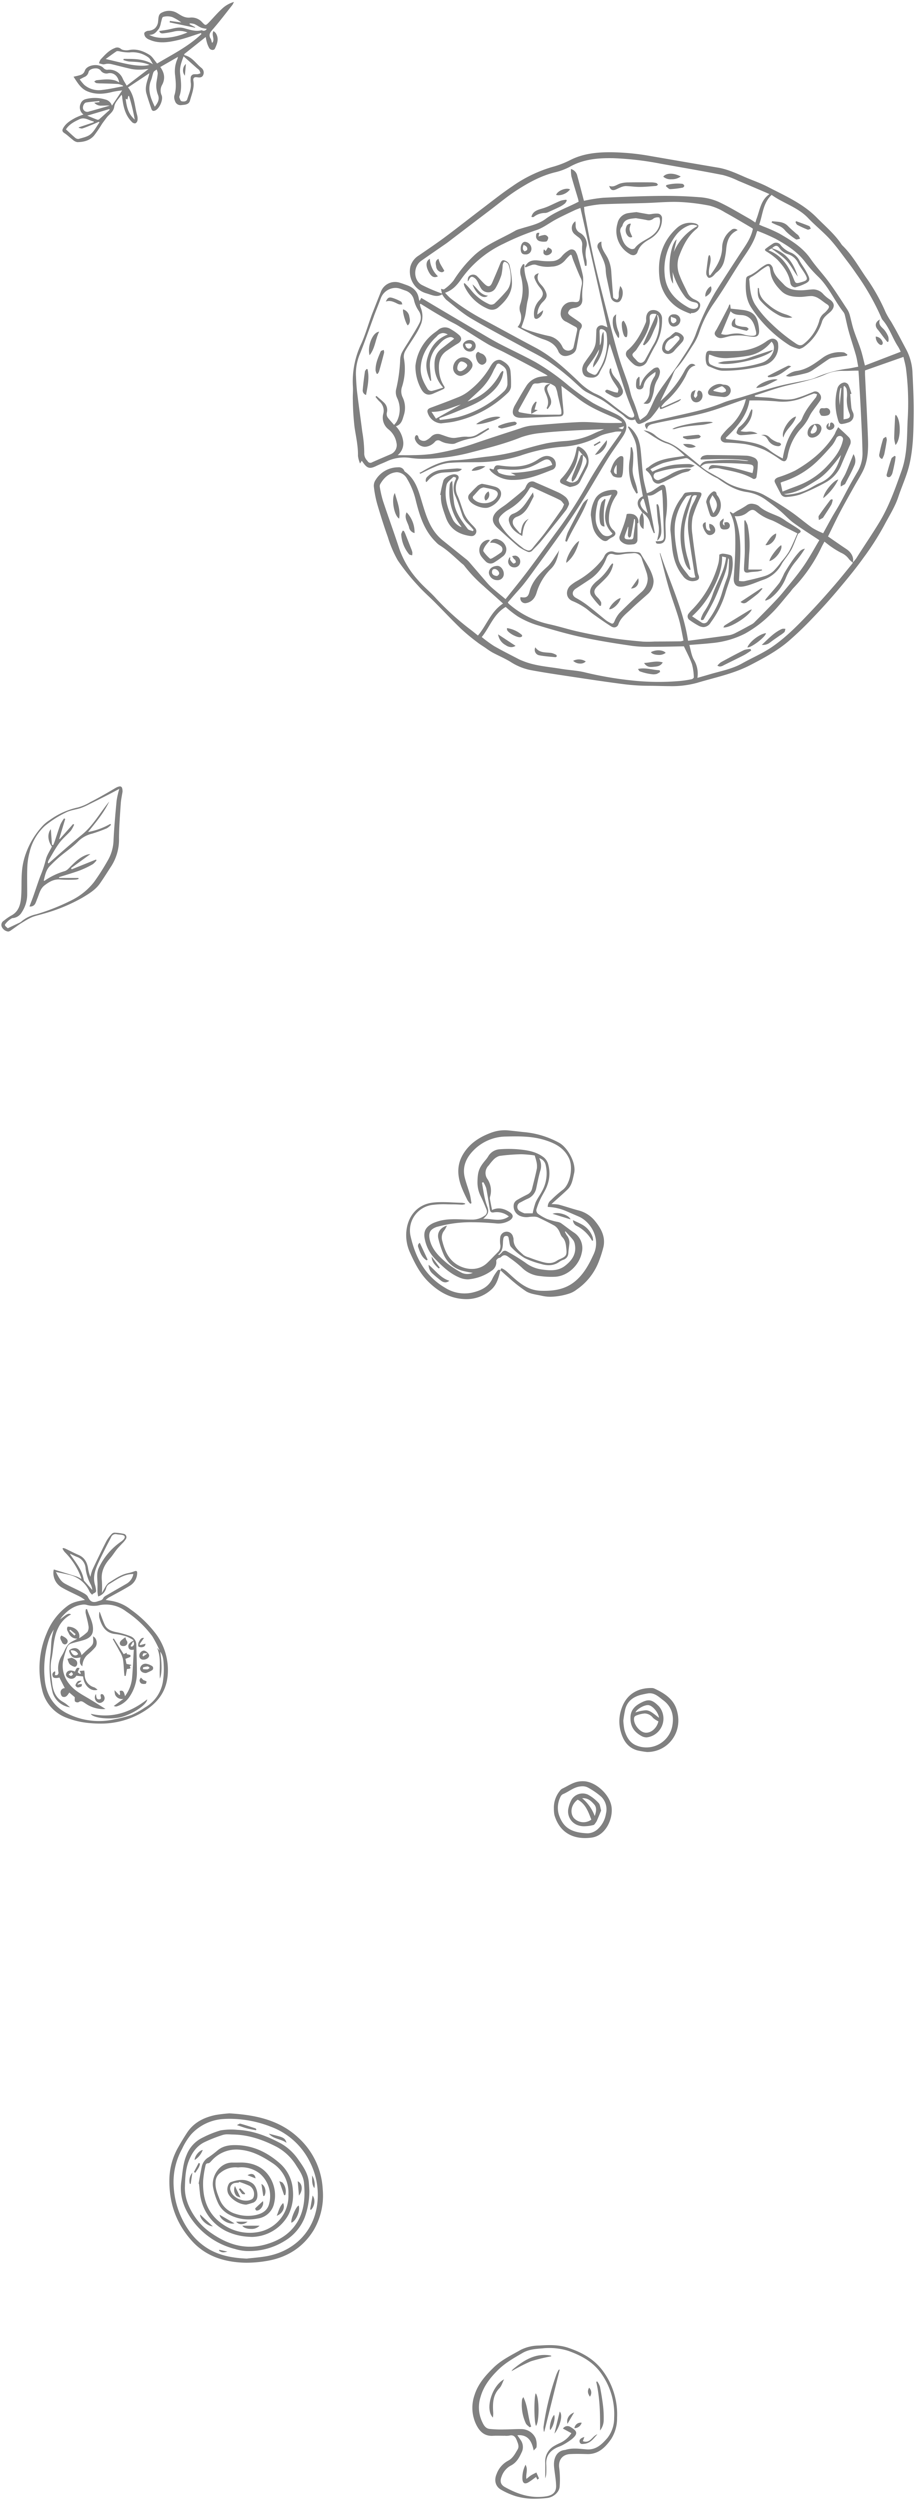 <?xml version="1.0" encoding="UTF-8"?>
<svg viewBox="0 0 359.34 981.58" xmlns="http://www.w3.org/2000/svg">
<path transform="translate(.514 .765)" d="M201.9,979.266a27.98,27.98,0,0,1-5.665-2.516c-2.173-1.25-2.77-3.647-1.752-6.074a9.691,9.691,0,0,1,4.49-5.263c1.9-.956,2.807-2.794,3.813-4.491.664-1.119.119-2.3-.318-3.44-.549-1.427-1.269-2.407-3.043-1.94a7.756,7.756,0,0,1-1.913.024v.028c-1.477,0-2.957-.072-4.429.015-3.6.211-5.5-2-6.8-4.869a15.152,15.152,0,0,1-.491-10.986c1.355-4.429,4.252-7.735,7.492-10.9,3.155-3.08,7.049-4.91,10.778-7.039a16.269,16.269,0,0,1,7.16-1.652c3.829-.255,7.707-.365,11.394.876,5.316,1.789,10.127,4.349,13.6,9.046a28.711,28.711,0,0,1,5.615,18.445,15.208,15.208,0,0,1-2.3,8.311c-2.236,3.191-4.989,6.075-9.488,5.939-2.267-.068-4.544-.122-6.8.013-2.853.17-4.6,2.353-4.137,5.466a35.913,35.913,0,0,1,.169,7.257c-.13,2.248-2.472,4.239-4.926,4.51a44.311,44.311,0,0,1-4.857.292,25.589,25.589,0,0,1-7.6-1.052Zm.753-23.9c.5.72.871,1.229,1.21,1.762a4.772,4.772,0,0,1,.677,4.549c-.981,2.21-2.1,4.437-4.436,5.61a7.769,7.769,0,0,0-3.659,4.4c-.712,1.79-.289,3.132,1.249,4,5.04,2.836,10.31,4.587,16.225,3.691,2.568-.389,4.033-1.589,3.963-4.179-.068-2.528-.593-5.04-.813-7.568-.234-2.681.663-5.908,4.016-6.438a3.265,3.265,0,0,0,.473-.072c2.755-.875,5.571-.392,8.328-.188,3.788.279,6.092-2.129,8.144-4.489a12.568,12.568,0,0,0,2.644-7.815,27.534,27.534,0,0,0-5.379-17.91c-3.23-4.37-7.746-6.71-12.615-8.465a25.05,25.05,0,0,0-10.31-.963c-2.616.185-5.293.409-7.628,1.765-3.372,1.961-6.76,3.854-9.611,6.656-3.134,3.081-5.727,6.379-6.927,10.663a13.351,13.351,0,0,0,.419,9.244c.617,1.4,1.312,3.029,3.044,3.27a43.552,43.552,0,0,0,5.971.217c2.2,0,4.4-.181,6.592-.136a6.127,6.127,0,0,1,5.621,3.654,7.7,7.7,0,0,1,.357,3.347c-.007.378-.57.747-1.123,1.418-.748-3.55-2.076-6.044-5.811-6.044-.2,0-.4.011-.618.026Zm2,17.286a10.942,10.942,0,0,1,1.222-5.685c1.1,1.972-.008,3.673.347,5.563.67-.526,1.211-1.022,1.822-1.41.664-.422,1.392-.744,2.092-1.11q.516,1.166,1.03,2.333l-.646.471-.52-1.041c-1.07.753-2.041,1.557-3.121,2.166a2.228,2.228,0,0,1-1.059.339c-.685,0-1.085-.571-1.166-1.621Zm8.936-6.782a6.9,6.9,0,0,1,3.58-6.3,18.686,18.686,0,0,1,2.229-1.14,10.45,10.45,0,0,0,4.487-3.862l-3.317-1.794a2.088,2.088,0,0,1,2.835-.694c.107.054.208.118.31.179,2.556,1.528,2.74,2.552.511,4.52a25.408,25.408,0,0,1-3.978,2.56,18.138,18.138,0,0,1-1.76.733c-2.894,1.319-4.685,3.357-4.473,6.758a37.505,37.505,0,0,1-.01,3.83,5.366,5.366,0,0,1-.4,1.636c0-2.14.054-4.283-.013-6.421Zm13.52-7.87c-.238-1.04.671-1.561,1.876-1.949-.248.694-.4,1.12-.593,1.658,2.916,1.057,3.7-2.1,5.724-2.7-1.3,1.364-2.339,3.041-4.333,3.588a3.184,3.184,0,0,1-.461.109,9.01,9.01,0,0,1-1.072.112,1.011,1.011,0,0,1-1.141-.823Zm-7.821-11.911c1.484,1.327-.062,6.306-2.065,8.659Zm-6.366,6.044a103.916,103.916,0,0,1,5-20.417,14.273,14.273,0,0,1,.788-1.733,2.443,2.443,0,0,1,.35-.435l.229.125q-3.016,12.138-6.034,24.274l-.185.049a9.311,9.311,0,0,1-.148-1.859Zm20.714-17.721.41-.153a8.339,8.339,0,0,1,1.069,2.079c.494,2.526.917,5.071,1.222,7.627a40.747,40.747,0,0,1,.24,5.376,6.789,6.789,0,0,1-1.434,4.194c.057-6.428-.052-12.823-1.507-19.119ZM217.119,947.4c.566,1.247-.35,4.705-1.577,5.958C215.058,952.111,216.04,948.4,217.119,947.4Zm7.948,5.207a2.487,2.487,0,0,1,2.856-2.139,2.951,2.951,0,0,1-2.753,2.141h-.1Zm-19.108-1.958a17.517,17.517,0,0,1-1.466-9.175,2.186,2.186,0,0,1,.2-.56,5.534,5.534,0,0,1,.341-.5c1.856,3.8,1.718,7.86,3.071,11.557l-.618.3c-.524-.534-1.249-.981-1.528-1.621Zm3.91-11.718c1.4,1.261,1.532,11.108.113,12.788-.782-1.4-.833-11.336-.113-12.787Zm15.094,7.5-2.616,4.455c-.495-1.94.544-3.656,2.616-4.459Zm-27.51-13.01c-.673,1.339-.995,2.627-1.795,3.454-2.755,2.849-2.693,6.293-2.465,9.834a14.3,14.3,0,0,1-.121,1.738c-3.2-3.167-.491-12.424,4.381-15.03Zm33.39,3.292a2.644,2.644,0,0,1,.314,3.53c-.936-1.376-1.008-2.35-.314-3.534Zm-29.934-7.228c4.032-3.3,8.258-6.122,13.84-5.558.407.041.808.139,1.211.21l.009.274a64.712,64.712,0,0,0-8.007,1.94,69.421,69.421,0,0,0-7.607,3.912,4.732,4.732,0,0,1,.554-.782ZM92.516,887.446c-6.871-.711-12.883-3.1-17.629-8.317-6.4-7.042-9.165-15.378-8.866-24.773a26.3,26.3,0,0,1,3.526-12.177q1.588-2.807,3.35-5.513c2.652-4.065,6.654-6.07,11.237-7.024A54.641,54.641,0,0,1,89.606,829c10.152.6,19.52,2.558,26.955,9.477a29.382,29.382,0,0,1,9.676,20.456,26.862,26.862,0,0,1-3.526,15.866c-4.142,6.8-10.423,10.761-18.268,12.118a46.888,46.888,0,0,1-8,.728,38.011,38.011,0,0,1-3.927-.2ZM87.222,831.22a18.689,18.689,0,0,0-12.632,6A25.4,25.4,0,0,0,71,842.941a27.016,27.016,0,0,0-3.309,14.737,33.191,33.191,0,0,0,6.022,17.369,24.75,24.75,0,0,0,8.465,7.647c4.451,2.371,9.233,3.121,14.217,3.337,2.687-.322,5.4-.494,8.055-.994,11-2.071,19.321-10.392,19.814-22.757a28.5,28.5,0,0,0-3.135-14.3,27.764,27.764,0,0,0-15.312-13.74,44.422,44.422,0,0,0-15.981-3.1Q88.536,831.135,87.222,831.22Zm-1.709,51.673.072-.334,3.187.711a4.957,4.957,0,0,1-1.551.3,2.369,2.369,0,0,1-1.708-.677Zm10.849.168a18.96,18.96,0,0,1-4.568-.8A29.767,29.767,0,0,1,74.487,870.2c-2.881-4.2-4.562-9.04-3.807-14.367.5-3.538.639-7.155,2.083-10.494a12.564,12.564,0,0,1,6.476-6.9,39.6,39.6,0,0,1,6.839-2.742,24.9,24.9,0,0,1,6.659-.226c6.184.3,11.808,2.524,17.177,5.407a20.75,20.75,0,0,1,6.826,6.437c1.862,2.6,3.728,5.318,4.02,8.692.1,1.112.149,2.228.221,3.342a30.248,30.248,0,0,1-1.881,10.663,18.764,18.764,0,0,1-7.826,9.085,26.339,26.339,0,0,1-14.458,3.965Zm-9.328-45.6a55.926,55.926,0,0,0-6.965,2.718c-3.271,1.494-5.183,4.266-6.449,7.507-1.205,3.089-1.409,6.355-1.507,9.979-.2,4.36,1.5,8.5,4.116,12.241a24.533,24.533,0,0,0,6.208,6.085c6.444,4.474,13.252,6.689,21.155,4.537,5.151-1.4,9.5-3.954,12.371-8.394,3.086-4.774,3.412-10.27,2.91-15.809-.237-2.6-1.655-4.7-3.026-6.8a20.576,20.576,0,0,0-7.58-7.3c-5.405-2.827-11.108-4.815-17.31-4.917-.678-.011-1.379-.067-2.064-.067a6.4,6.4,0,0,0-1.859.218Zm10.173,40A23.2,23.2,0,0,1,88.23,875.2a18.761,18.761,0,0,1-10.262-15.187c-.131-1.107-.22-2.22-.327-3.33l-.173-.056c.419-2.263.8-4.535,1.27-6.786a5.683,5.683,0,0,1,2.707-3.631,42.289,42.289,0,0,0,3.538-2.721c2.381-1.94,5.234-2.133,8.069-1.994,6.449.316,11.9,3.153,16.6,7.37a15.053,15.053,0,0,1,4.834,10.112,17.96,17.96,0,0,1-1.617,9.642,16.7,16.7,0,0,1-14.369,8.9q-.646,0-1.294-.063ZM80.154,849.7a39.409,39.409,0,0,0-.88,5.642c-.306,7.1,1.654,13.2,7.919,17.361A18.415,18.415,0,0,0,101.1,875.56a14.424,14.424,0,0,0,11.656-14.779,13.814,13.814,0,0,0-6.489-12.4c-3.652-2.414-7.54-4.56-12.119-5.038a12.929,12.929,0,0,0-11.336,4.014c-.463.483-1.021,1.241-1.53,1.237h-.019C80.344,848.6,80.25,849.193,80.154,849.7Zm14.5,23.406h6.785a4.293,4.293,0,0,1-3.42,1.271c-1.469,0-2.912-.452-3.361-1.27ZM78.076,868.7l4.992,4.676C80.741,873.221,77.924,870.481,78.076,868.7Zm14.153,2.833H96.7a3.69,3.69,0,0,1-2.412.975,2.539,2.539,0,0,1-2.059-.976Zm-6.5-2.721,5.839,3.377a3.28,3.28,0,0,1-.818.1c-2.166,0-4.875-1.819-5.019-3.478Zm31.055-3.631c.742,1.96-.976,6.051-2.834,6.755-.432-1.2,1.728-6.351,2.836-6.755Zm-27.419,3.5a9.748,9.748,0,0,1-4.376-4.772,25.664,25.664,0,0,1-1.855-6.024c-.689-4.264,2.693-9.684,7.719-9.56.839.022,1.678,0,2.516,0,6.337-.238,11.066,2.593,13.181,7.923a13.368,13.368,0,0,1,.547,8.24,7.577,7.577,0,0,1-6.353,5.794,18.288,18.288,0,0,1-3.606.369,16.189,16.189,0,0,1-7.771-1.968Zm-3.318-16.345a4.508,4.508,0,0,0-1.906,3.556c-.2,2.366.675,4.456,1.493,6.568a9.651,9.651,0,0,0,6.386,6,15.237,15.237,0,0,0,7.8.49c2.3-.495,4.325-1.47,5.2-3.891a11.688,11.688,0,0,0-3.468-12.377,11.54,11.54,0,0,0-8.6-2.431,9.156,9.156,0,0,0-1.113-.069,9.258,9.258,0,0,0-5.79,2.156Zm24.634,11.873c.873,1.877-.27,4.183-2.526,5.02.766-1.8,1.066-3.641,2.528-5.018Zm-10.543,2.93c-.206-.049-.5-.746-.427-.821.923-.938,1.906-1.815,3.033-2.856.534,1.658-1.034,3.706-2.343,3.706a1.18,1.18,0,0,1-.261-.027Zm21.136-.38.974-5.5c1.217,1.562.811,4.114-.572,5.6ZM89.02,860.3a4.243,4.243,0,0,1,.325-3.577,1.525,1.525,0,0,1,.764-.716c2.884-1,5.674-1.494,8.507.448,1.762,1.207,2.5,4.918,1.572,6.476a2.672,2.672,0,0,1-1.2,1.1,27.033,27.033,0,0,1-2.765.806C93.345,864.838,89.863,862.447,89.02,860.3Zm4.249-4.111c-.436.039-.877.043-1.305.122A2.2,2.2,0,0,0,90.11,859.5c.977,2.978,5.742,4.794,8.37,3.165a1.634,1.634,0,0,0,.6-.821,3.784,3.784,0,0,0-1.553-4.365,35.882,35.882,0,0,0-4.14-1.585Zm-.99,5.139a3.591,3.591,0,0,1-.518-3.8l2.174,4.547c-.735-.313-1.351-.394-1.656-.747Zm9.877-4.613c1.559.738,2.049,3.181,1.138,4.69l-.417.058c-.235-1.538-.468-3.077-.722-4.748Zm14.256-1.058c1.854.869,2.13,3.57.473,5.642-.152-1.814-.3-3.628-.474-5.643Zm-7.246-.037c.617.293,1.165.374,1.372.684a5.3,5.3,0,0,1,1,4.755l-.46.1c-.6-1.722-1.191-3.447-1.912-5.54ZM94.5,860.54a12.9,12.9,0,0,1-1.188-1.8l.542-.332,1.891,2.023-.133.371C95.232,860.72,94.71,860.772,94.5,860.54Zm27.549-7.149a6.826,6.826,0,0,1,.9,4.983c-1.1-1.5-.839-3.274-.9-4.983Zm-48.028,3.272a4.87,4.87,0,0,1,1.026-4.386q-.335,2.214-.667,4.427ZM96.7,853.3c1.644-1.039,3.021-.389,3.135,1.237Zm-21.06-1.259,1.877-3.581.49.247c-.114,1.444-1.125,2.453-1.8,3.624Zm3.468-8.666a7.874,7.874,0,0,1-3.188,3.945c.022-1.567,1.78-3.734,3.18-3.946Zm25.953-6.417c4.991,1.392,6.355,1.249,6.948,3.635-2.119-1.614-5.168-1.44-6.951-3.636Zm-8.641-2.073c-1.213-.323-2.392-.77-3.9-1.266.549-.25,1.01-.662,1.336-.574,1.975.538,3.919,1.184,5.869,1.813.167.054.293.24.437.366l-.117.412c-1.213-.246-2.437-.436-3.628-.752Zm120.8-123.038a12.072,12.072,0,0,1-.215-2.374,10.482,10.482,0,0,1,2.285-7.024,3.061,3.061,0,0,1,.937-.907c2.261-1.039,4.311-2.6,6.884-2.873a9.513,9.513,0,0,1,2.383-.006c4.684.694,9.729,5.616,10.2,10.312.474,4.767-2.5,11.025-7.849,11.757a19.056,19.056,0,0,1-2.6.184c-5.789,0-10.241-2.916-12.034-9.07Zm9.882-11.168c-2.507.39-4.342,2.111-6.581,3.01a2.259,2.259,0,0,0-.979,1.159,9.5,9.5,0,0,0-.58,6.881c1.676,5,4.712,7.074,11.381,7.327a6.3,6.3,0,0,0,4.212-1.976,10.2,10.2,0,0,0,2.9-5.754,6.934,6.934,0,0,0-1.836-6.626,28.612,28.612,0,0,0-5.073-3.527,4.4,4.4,0,0,0-2.307-.59,7.386,7.386,0,0,0-1.139.1Zm-1.12,15.024a5.722,5.722,0,0,1-3.312-6.265,12.09,12.09,0,0,1,1.32-3.675,5.1,5.1,0,0,1,6.34-1.933,15.825,15.825,0,0,1,4.261,3.341c.585.6.612,1.743.979,2.919-.489,1.177-1,2.438-1.534,3.694a4.311,4.311,0,0,1-.486.927c-.3.4-.615,1-1.016,1.086a16.728,16.728,0,0,1-3.575.49,7.424,7.424,0,0,1-2.981-.587Zm-1.108-2.637a5.135,5.135,0,0,0,6.839.6c-1.191-3-2.211-6.134-5.354-7.831-2.535,1.85-3.189,5.117-1.489,7.23Zm3.23-7.8a16.331,16.331,0,0,1,4.945,7.009c.6-1.787.885-3.333-.235-4.593-1.09-1.229-2.312-2.431-4.323-2.431-.129,0-.258,0-.391.012Zm25.5-18.133a34.8,34.8,0,0,1-3.757-.625c-4.082-1.127-5.855-4.324-6.758-8.073a15.047,15.047,0,0,1,.419-8.151c1.842-5.783,6.438-8.442,12.113-8.273a2.175,2.175,0,0,1,.814.184c3.867,1.772,7.481,4.065,8.788,8.288,2.763,8.924-3.446,16.65-11.608,16.65Zm.3-23.009c-.82.134-1.636.308-2.445.5-3.148.756-5.554,2.417-6.418,5.693a45.191,45.191,0,0,0-.759,4.468,24.157,24.157,0,0,0,.44,3.683c.693,2.415,1.815,4.676,4.16,5.854a10.35,10.35,0,0,0,14.719-8.011c.576-3.878-.529-7.187-3.668-9.525-1.573-1.171-3.107-2.727-5.266-2.727a4.693,4.693,0,0,0-.767.061Zm-2.456,16.739c-2.591-1.409-4.473-3.474-4.358-7.286-.005-2.126.994-4.033,3.491-5.445,3.39-1.917,4.844-1.851,7.743,1.118a7.436,7.436,0,0,1-4.9,12.139,4.082,4.082,0,0,1-1.985-.53Zm-2.308-7.956a1.09,1.09,0,0,0-.585.657c-.584,2.334,2.091,5.861,4.5,5.98,2.239.109,4.37-1.83,5-4.446a10.044,10.044,0,0,1-2.091-1.347,4.33,4.33,0,0,0-3.257-1.758,11.135,11.135,0,0,0-3.575.907Zm9.127.785c-.14-1.928-2.372-4.676-4.029-4.96-1.46-.25-4.556,1.4-5.206,2.862a16.647,16.647,0,0,1,4-.855c1.522-.005,2.554.818,5.227,2.949ZM34.224,675.729a32.268,32.268,0,0,1-9-2.207A15.225,15.225,0,0,1,16,662.579a34.869,34.869,0,0,1,1.8-22.057,24.734,24.734,0,0,1,8.457-10.953c1.954-1.354,4.138-1.741,6.6-2.143A19.365,19.365,0,0,0,31,626.194c-2.474-1.273-5.052-2.363-7.437-3.782a6.6,6.6,0,0,1-3.1-6.111,4.5,4.5,0,0,1,.159-.847c3.083.947,6.062,1.842,9.023,2.789a12.064,12.064,0,0,1,1.784.926,5.078,5.078,0,0,0-.2-.8,27.725,27.725,0,0,0-6.337-9.756,6.221,6.221,0,0,1-.865-1.355l.274-.236a5.557,5.557,0,0,1,.864.254c1.728.82,3.42,1.72,5.175,2.475,2.36,1.015,3.36,2.908,3.744,5.295a14.607,14.607,0,0,0,.9,3.307,17.528,17.528,0,0,1,.806-2.812c1.775-3.772,3.589-7.528,5.483-11.241a14.823,14.823,0,0,1,2.075-2.775A1.612,1.612,0,0,1,44.473,601a20.083,20.083,0,0,1,3.428.433,1.339,1.339,0,0,1,1.013,2.083,9.57,9.57,0,0,1-1.5,1.8c-.681.761-1.423,1.473-2.06,2.271-.914,1.144-1.676,2.417-2.646,3.506-2.246,2.522-3.619,5.287-3.211,8.793a44.318,44.318,0,0,1,.029,4.813c.421-.758.7-1.341,1.052-1.874a6.8,6.8,0,0,1,1.6-2.14c2.491-1.541,4.889-3.315,7.883-3.857a14.711,14.711,0,0,0,2.277-.688c.761-.27,1.067,0,1.022.762a5.931,5.931,0,0,1-2.809,4.9c-2.5,1.552-5.117,2.9-7.688,4.33a6.956,6.956,0,0,0-1.874,1.3c.806.127,1.61.249,2.414.383a16.7,16.7,0,0,1,7.338,3.3,44.9,44.9,0,0,1,10.042,9.719,23.767,23.767,0,0,1,4.6,15.594C64.96,663.458,61.3,668,55.5,671.49a31.9,31.9,0,0,1-16.824,4.476,44.129,44.129,0,0,1-4.452-.237ZM18.74,642.776A38.592,38.592,0,0,0,17,657.976c.485,6.544,3.443,11.42,9.316,14.226a27.586,27.586,0,0,0,18.19,2.072,47.325,47.325,0,0,0,6.668-1.7,31.706,31.706,0,0,0,5.207-2.913,14.285,14.285,0,0,0,7.012-9.817,31.231,31.231,0,0,0,.389-6.78c-.077-1.823-.173-3.749-1.369-5.334l-.221-.428a46,46,0,0,0-2.925-5.663,40.979,40.979,0,0,0-10.22-9.683,13.014,13.014,0,0,0-10.265-2.525,9.948,9.948,0,0,1-5.271-.076,4.006,4.006,0,0,0-1.779-.072c-3.31.441-5.778,2.318-7.9,4.745a10.739,10.739,0,0,0-.724,1.042c2.9-2.327,3.269-2.5,4.307-1.968a11.482,11.482,0,0,0-5.072,5.31c-1.952,3.857-1.766,8.2-2.638,12.3-.665,3.135-.091,6.289.268,9.409.337,2.928,1.321,5.589,4.049,7.224a14.7,14.7,0,0,1,1.314.833c.518.391,1,.834,1.675,1.407a8.355,8.355,0,0,1-6.8-5.6,39.107,39.107,0,0,1-.977-14.584c.3-2.207.263-4.455.519-6.669a30.722,30.722,0,0,1,.87-3.685,15.232,15.232,0,0,0-1.878,3.729Zm6.193-21.791c2.111,1.184,4.36,2.12,6.494,3.267.958.515,2.178,1.092,2.586,1.965.9,1.933,2,2.435,3.981,1.7.809-.3,1.59-.284,2.062-1.255.277-.569,1.054-.934,1.663-1.292,2.5-1.471,5.031-2.9,7.538-4.359a5.584,5.584,0,0,0,2.6-3.79c-.452.034-.841.048-1.228.1-3.207.391-5.692,2.346-8.348,3.91a2.623,2.623,0,0,0-1.054,1.394,4.643,4.643,0,0,1-3.189,3.426,14.282,14.282,0,0,1-.258-1.707c-.036-1.106.026-2.214,0-3.321-.049-2.065-.422-4.162.467-6.142A26.122,26.122,0,0,1,46.912,604.6a5.855,5.855,0,0,0,1.163-1.007c.7-.886.481-1.471-.611-1.7-.7-.142-1.426-.128-2.127-.259a1.833,1.833,0,0,0-2.209,1.149c-.626,1.282-1.327,2.525-1.965,3.8-.994,1.99-2,3.978-2.932,6-1.354,2.921-2.462,5.889-1.348,9.188a16.8,16.8,0,0,1,.319,1.75c.28,1.256-1.193,1.092-1.49,1.873a5.369,5.369,0,0,1-1.013-1.116,11.547,11.547,0,0,0-7.707-6.637c-1.788-.455-3.607-.788-5.548-1.205.925,1.733,1.721,3.564,3.489,4.55Zm2.22-11.289c2.168,3.113,4.671,6.051,5.256,10a.66.66,0,0,0,.193.288q1.565,1.767,3.135,3.53a6.2,6.2,0,0,0-.545-1.991,18.8,18.8,0,0,1-2.093-6.406,5.1,5.1,0,0,0-3.42-4.614c-.845-.328-1.649-.76-2.65-1.229a2.222,2.222,0,0,0,.124.426Zm7.991,62.429c8.392,1.91,15.565-.542,22.168-5.684-.157,2.33-6.586,6.3-11.11,7.156a21.618,21.618,0,0,1-3.956.345c-3.37,0-6.583-.685-7.1-1.817Zm-.823-3.27a13.966,13.966,0,0,1-1.422-.888c-.784-.492-1.48-1.2-2.546-.4a1.42,1.42,0,0,1-1.382-.264c-.261-.354-.1-1.015-.134-1.709L26.7,663.783c-.636.936-1.243,2.109-2.644,1.633-.377-.128-.713-.9-.75-1.4a1.636,1.636,0,0,1,1.628-1.966l-2.114-4.157c-1.681.393-2.554.207-2.7-.7a1.334,1.334,0,0,1,1.018-1.742,3.385,3.385,0,0,1,.041.541c-.032.32-.09.635-.138.952a2.974,2.974,0,0,1,.318.013,1.066,1.066,0,0,0,.647-.072,1.14,1.14,0,0,0,.463-.89,9.323,9.323,0,0,1,.789-5.829c.326-.637.732-1.233,1.067-1.867.42-.8.742-1.653,1.227-2.407a5.957,5.957,0,0,1,1.507-1.7c.864-.6,1.868-.995,2.809-1.593a3.411,3.411,0,0,1-3.406-2.16c-.4-.8-1.017-1.582-.384-2.539,3.02.026,5.095,2.114,4.486,4.559a19.94,19.94,0,0,0,3.239-2.459,3.379,3.379,0,0,0,.418-2.448c-.255-1.724-.773-3.409-1.123-5.121a5.059,5.059,0,0,1,.089-1.346l.49-.079c.864,2.885,2.7,5.535,2.273,8.729-.249,1.884-1.785,2.864-3.485,3.406-1.737.554-3.543.893-5.268,1.477a2.407,2.407,0,0,0-1.31,1.316,32.563,32.563,0,0,0-1.678,5.789,11.225,11.225,0,0,0,2.477,8.678c1.843,2.41,4.417,3.847,6.971,5.337,2.43,1.417,4.792,2.948,7.255,4.474a8.9,8.9,0,0,1-1.139.073,12.8,12.8,0,0,1-5.455-1.434Zm-7.6-29.373,1.991,1.922.49-.537-2.138-1.777ZM44.172,669.05l3.782-2.8a2.917,2.917,0,0,1-3.238-1.568,6.02,6.02,0,0,1-.237-1.816l1.856,1.921.329-.255-.175-1.367c1.192-.383,1.7.093,2.077,2.046a14.346,14.346,0,0,0,2.779-7.061c.326-3.717.466-7.451.687-11.211-.8.135-1.828.267-2.106-.922-.324-1.383.845-1.9,2.042-2.759a17.455,17.455,0,0,0-2.848-1.506,23.4,23.4,0,0,0-4.53-.965c-3.429-.351-5.194-2.876-6.142-6.556a7.61,7.61,0,0,1,.072-2.153l.176.131c.617,1.613,1.166,3.258,1.869,4.831.936,2.093,2.828,2.689,4.925,3.086a33.353,33.353,0,0,1,5.241,1.545,3.6,3.6,0,0,1,2.295,3.607c.1,3.514.23,7.032.234,10.548a16.871,16.871,0,0,1-3.242,10.087,9.6,9.6,0,0,1-4.615,3.281,1.115,1.115,0,0,1-.394.068,2.06,2.06,0,0,1-.837-.212Zm6.576-23.533c.189.092.456.311.555.251.681-.409,1.157-.939.519-2.1ZM37.4,667.284a2.218,2.218,0,0,1-.231-2.93c.192.976.041,2.171,1.256,2.1,1.4-.085.2-1.314.673-1.974.76-.314,1.131.291,1.347.858a1.733,1.733,0,0,1-.765,2.178,1.813,1.813,0,0,1-1.015.346,1.85,1.85,0,0,1-1.265-.578Zm-5.267-9.819-2.675-.3a2.15,2.15,0,0,1-3,.932c-.974-.487-1.29-1.211-.884-2.022.525-1.048,1.714-1.238,3.354-.536.6-1.512.855-1.675,1.84-1.32a6.025,6.025,0,0,0-.71,1.547c-.031.194.6.5.923.754l.238-.247-.435-.977,1.8-.152c.042.365.147.955.171,1.549a5.09,5.09,0,0,0,3.794,5.053,5.148,5.148,0,0,1,1.239.949,3.383,3.383,0,0,1-1.039.164c-2.316,0-4.409-2.421-4.615-5.394Zm-5.712-.768c.31.2.625.55.931.543.277-.006.628-.362.778-.652.067-.129-.281-.472-.547-.884-.5.43-.832.711-1.162,1Zm3.487,5.057c-.313-.042-.843-.646-.783-.861a3.24,3.24,0,0,1,.931-1.515c.3-.265.883-.21,1.34-.3l-.016.282-1.446,1.072.167.288a3.473,3.473,0,0,1,.68-.239,3.928,3.928,0,0,1,.643-.018c.094,0,.188.005.282.005-.09.319-.087.814-.29.922a2.932,2.932,0,0,1-1.307.374,1.474,1.474,0,0,1-.2-.009Zm25.042-1.536a1.58,1.58,0,0,1-.66-1.168c-.03-.371.323-.773.507-1.161l1.07,1.036a6,6,0,0,1,1.173.473c.063.038-.18.925-.354.952a4.62,4.62,0,0,1-.7.058,2.52,2.52,0,0,1-1.036-.19Zm6.221-14.006,1.016,1.09.221.428c.729,4.87.7,8.706-.129,10.578-.329-4.095.615-8.208-1.109-12.095Zm-12.805,11.02c-.049-.459-.1-.917-.144-1.377-.15-1.779-.173-3.58-.486-5.33A10.7,10.7,0,0,0,46.46,647.6c-.86-1.622-1.789-3.208-2.689-4.81l.408-.232,3.877,6.149,1.157-.558.1.59a9.085,9.085,0,0,1,1.372.3c.076.028.085.67-.033.733a18.168,18.168,0,0,1-1.9.766c.112.528.279,1.323.423,2l1.866.379-.021.227c-.206.063-.412.126-.617.191.54.963.434,1.081-1.046,1.2-.179.982-.337,1.843-.495,2.705Zm6.139-2.923a2.155,2.155,0,0,1,2.231-1.857,5.849,5.849,0,0,1,2.387.867,1.006,1.006,0,0,1-.059,1.786,15.258,15.258,0,0,1-2.215,1.016h-.075c-1.426,0-2.274-.809-2.274-1.812Zm1.2-.407c-.084.026-.047.451-.066.691a12.37,12.37,0,0,0,1.706.084c.269-.02.518-.292.95-.558-.358-.284-.574-.59-.761-.59H57.52a8.628,8.628,0,0,0-1.82.371Zm-28.254-.832a2.1,2.1,0,0,1-.863-.807,11.942,11.942,0,0,1-.608-1.709l1.643-.448a6.417,6.417,0,0,1,1.45.773,1.712,1.712,0,0,1,.488,2.348.893.893,0,0,1-.742.44,3.426,3.426,0,0,1-1.369-.6Zm3.678-3.106c-1.465.317-2.956.607-3.884-.972-.323-.547-.769-1.511-.546-1.784a3.113,3.113,0,0,1,1.941-.848c1.376-.156,2.438.917,2.875,2.736.813-.768,1.543-1.5,2.318-2.182,2.389-2.1,2.4-2.094,2.191-5.173,1.413.544,1.958,2.933.851,4.282a23.94,23.94,0,0,1-2.825,2.75,6.14,6.14,0,0,0-2.2,4.7c-1.335-1-1.058-2.227-.722-3.508ZM27.2,647.232c.639,1.93,1.952,2.521,2.974,1.432a2.626,2.626,0,0,0-2.641-1.44C27.427,647.224,27.317,647.227,27.2,647.232Zm28.634,3.633a1.484,1.484,0,0,1-1.637-1.5,2.057,2.057,0,0,1,1.764-2.069c.831.012,2.142,1.243,2.111,1.983-.034.82-1.11,1.589-2.212,1.589Zm-.382-1.576.258.333,1.634-1.159a6.524,6.524,0,0,0-1.09-.152c-.528,0-.629.26-.8.979ZM53.8,645.6a2.631,2.631,0,0,1,.238-1.742c.426-.781.888-1.719,2.006-1.517l-1.755,2.5.279.3,2.051-.537c-.052,1.1-.815,1.3-1.474,1.391a1.174,1.174,0,0,1-.175.011C54.509,646,53.852,645.81,53.8,645.6Zm-6.78-.283c-.724-.5-.588-1.351.023-1.957a16.044,16.044,0,0,1,1.7-1.3,5.541,5.541,0,0,0,.4,1.225,1.3,1.3,0,0,1-.318,2.041,1.882,1.882,0,0,1-.915.208,1.628,1.628,0,0,1-.89-.217Zm-23.2-1.335c-.372-.819-1.138-1.717-.208-2.607.433.234.834.419,1.2.657a3.1,3.1,0,0,1,.9.742,1.276,1.276,0,0,1-.165,1.9,1.07,1.07,0,0,1-.6.206,1.356,1.356,0,0,1-1.13-.9ZM182.248,509.311c-5.642-.14-10.266-2.7-14.307-6.592-3.433-3.3-5.514-7.378-7.414-11.616a16.531,16.531,0,0,1-1.517-7.426c.208-6.254,3.881-11.551,10.589-12.285,3.73-.408,7.555.02,11.335.092a6.992,6.992,0,0,1,1.2.233l.005.3a5.208,5.208,0,0,1-1.072.213c-1.157-.014-2.313-.126-3.47-.119-.76,0-1.523-.009-2.285-.022a36.667,36.667,0,0,0-5.831.207A10.113,10.113,0,0,0,160.8,484.88c1.915,8.251,5.785,15.46,13.441,19.941a14.231,14.231,0,0,0,10.545,1.963c3.442-.787,6.61-2.143,8.185-5.739a17.93,17.93,0,0,1,1.732-2.719c.344-.507.778-.785,1.347-.294-.07.213-.149.427-.205.645-.642,2.533-1.384,5.075-3.391,6.867a14.512,14.512,0,0,1-9.816,3.777C182.511,509.316,182.38,509.315,182.248,509.311Zm29.927-1.325c-2.04-.473-4.286-.671-6.023-1.7a57.52,57.52,0,0,1-6.946-5.466c-1.077-.887-2.091-1.852-3.134-2.783,0-.561.165-1.021.823-.669a8.561,8.561,0,0,1,1.729,1.215c3.858,3.514,7.516,7.28,13.3,7.447,5.046.146,9.745-.5,13.739-3.994,3.286-2.874,5.213-6.53,6.992-10.428,2.846-6.241-1.317-12.758-5.879-14.713-1.792-.77-3.575-1.559-5.369-2.322a19.992,19.992,0,0,0-6.8-1.458,3.1,3.1,0,0,1,1.24-2.631,45.932,45.932,0,0,1,4.481-3.966c3.058-2.108,4.3-8.84,2.668-12.394-1.943-4.236-5.611-6.034-9.563-7.27-4.912-1.537-10.085-1.517-15.193-1.38a18.049,18.049,0,0,0-13.2,5.862c-2.662,2.871-4,6.258-3.037,10.212.535,2.19,1.367,4.306,1.972,6.482.327,1.178.457,2.412.676,3.621l-.473.211a8.319,8.319,0,0,1-1.092-1.384c-.781-1.568-1.552-3.149-2.2-4.776-1.86-4.675-2.146-9.253.733-13.729,2.6-4.04,6.383-6.385,10.743-8a15.087,15.087,0,0,1,6.826-.9c1.945.194,3.887.417,5.829.634a35.293,35.293,0,0,1,14.161,4.275c3.29,1.9,6.71,7.953,5.777,11.907-.527,2.237-.791,4.623-2.549,6.335s-3.6,3.282-5.406,4.916c-.275.249-.545.5-.952.879a14.981,14.981,0,0,1,2.839.181c2.644.712,5.237,1.617,7.886,2.306a12.194,12.194,0,0,1,6.552,4.345c2.382,2.937,4,6.142,3.137,10.029a46.878,46.878,0,0,1-1.943,6,23.477,23.477,0,0,1-8.477,10.618,9.708,9.708,0,0,1-2.8,1.559,25.178,25.178,0,0,1-7.489,1.327,15.761,15.761,0,0,1-3.578-.4Zm-39.559-5.97c-1.112-.847-2.192-1.739-3.222-2.681a4.516,4.516,0,0,1-1.578-3.513c2.694,2.229,4.67,5.216,8.141,6.27a2.546,2.546,0,0,1-1.583.641A2.935,2.935,0,0,1,172.616,502.016ZM179.6,500.7c-3.69-1.619-6.453-4.342-9.211-7.142a15.369,15.369,0,0,1-4.01-7.484c-.732-3.111.094-4.953,2.89-6.451a11.5,11.5,0,0,1,1.545-.628c3.42-1.237,6.942-1.111,10.455-.986,1.157.041,2.315.083,3.467.076a8.127,8.127,0,0,0,5-1.5,1.913,1.913,0,0,0,.832-2.4c-.708-1.771-1.434-3.542-2.281-5.25A12.114,12.114,0,0,1,187,463.277c.068-4.112.622-5.574,3.264-8.7a9.761,9.761,0,0,0,.915-1.256,5.644,5.644,0,0,1,4.6-2.857,44.579,44.579,0,0,1,6.916,0c3.407.3,6.8.752,9.768,2.774a5.307,5.307,0,0,1,2.225,2.83,13.369,13.369,0,0,1-.241,8.467c-.623,1.935-1.87,3.661-2.742,5.525a26.46,26.46,0,0,0-1.6,4.2,1.9,1.9,0,0,0,.714,1.571,18.828,18.828,0,0,0,3.581,2.04,29.758,29.758,0,0,0,3.712,1.048,5.156,5.156,0,0,1,1.564.469c1.725,1.2,3.349,2.543,5.092,3.711a7.3,7.3,0,0,1,3.177,8.053c-.909,4.586-5.221,9.053-10.393,9.374a32.35,32.35,0,0,1-5.972-.27,11.449,11.449,0,0,1-7.209-3.374,45.2,45.2,0,0,0-4.868-3.866c-1.041-.822-2.041-1.5-3.247-.21-.269.287-.845.266-1.184.517-.315.233-.75.68-.7.963A3.959,3.959,0,0,1,192.5,498.2a18.355,18.355,0,0,1-8.5,3.283,6.05,6.05,0,0,1-.912.068,8.682,8.682,0,0,1-3.488-.851Zm-8.163-19.85c-.114.033-.238.041-.349.079-2.8.962-3.489,2.482-2.751,5.34,1.014,3.931,3.829,6.5,6.7,8.95a40,40,0,0,0,5.892,3.8,5.316,5.316,0,0,0,4.243-.029,41.719,41.719,0,0,1-4.163-.836,11.243,11.243,0,0,1-7.322-6.4,37.11,37.11,0,0,1-2.048-6.207c-.565-2.36.75-4.3,3.379-5.109A13.153,13.153,0,0,1,174,482.3a4.412,4.412,0,0,0-.851,4.038c.94,3.748,2.322,7.233,5.8,9.4,3.448,2.141,8.387,2.649,11.842-.614,1.477-1.394,2.839-2.911,4.3-4.32a3.324,3.324,0,0,0,.84-3.065,9.935,9.935,0,0,1,.046-2.95,2.56,2.56,0,0,1,4.985.042,3.265,3.265,0,0,1,.208.93c-.109,2.973,2.075,4.519,3.928,6.231a6.108,6.108,0,0,0,2.036.92c1.324.493,2.648.992,4,1.4,2.373.724,4.762,1.5,7.109-.123a7.226,7.226,0,0,1,1.166-.6c2.469-1.108,2.746-1.536,2.47-4.219-.162-1.576-.313-3.117-1.567-4.39-.69-.7-.884-1.863-1.435-2.732a5.121,5.121,0,0,0-1.62-1.764c-2.111-1.18-4.3-2.232-6.477-3.274a4.051,4.051,0,0,0-1.57-.271,14.409,14.409,0,0,0-1.769.082,6.639,6.639,0,0,1-3.878-.44,4.116,4.116,0,0,1-2.23-4.794,2.791,2.791,0,0,1,1.2-1.383c1.291-.789,2.647-1.472,4-2.155a3.416,3.416,0,0,0,1.91-2.316c.651-2.664,1.363-5.316,1.9-8a8.216,8.216,0,0,0-.231-2.8,20.388,20.388,0,0,0-.66-2.236,43.684,43.684,0,0,0-5.243-.47,74.685,74.685,0,0,0-8.577.663,5.674,5.674,0,0,0-2.494,1.626,21.267,21.267,0,0,0-1.662,2.036,4.145,4.145,0,0,0-.524,5.467,8.217,8.217,0,0,1,1.006,6.849,2.386,2.386,0,0,0-.063.945c.246,1.394.532,2.782.829,4.3,2.529-1.2,4.743-.527,6.847.8,1.667,1.054,1.669,2.258.04,3.321a8.593,8.593,0,0,1-5.621,1.117c-2.992-.241-5.981-.423-8.96-.423a48.574,48.574,0,0,0-13.593,1.725Zm27.171,9.716a79.346,79.346,0,0,1,7.114,4.356,13.47,13.47,0,0,0,6.376,2.72c3.253.468,6.521.741,9.3-1.419,2.649-2.061,4.527-4.633,3.856-8.293a4.128,4.128,0,0,0-.646-1.767c-.941-1.2-2.012-2.308-3.029-3.451l-.242.157a8.656,8.656,0,0,0,.76,1.4,4.547,4.547,0,0,1,.97,3.47c-.124,1.187-.322,2.369-.383,3.559a2.792,2.792,0,0,1-1.865,2.528,7.239,7.239,0,0,0-1.4.659c-2.31,1.778-4.863,1.813-7.484,1.005a32.283,32.283,0,0,1-6.426-2.311,25.422,25.422,0,0,1-5.334-4.369c-.6-.6-.572-1.839-.816-2.79-.167-.658-.037-1.569-1.09-1.528-.932.036-1.083.788-1.169,1.534-.018.158-.055.316-.064.474-.1,1.929,0,3.924-1.9,5.284l.339.223a10.468,10.468,0,0,0,1.147-1.052,1.5,1.5,0,0,1,1.15-.659,1.639,1.639,0,0,1,.836.273Zm-6.174-12.6c2.326.254,4.626.507,6.887-1.115a7.354,7.354,0,0,0-5.811-1.61c-1.074.211-1.493-.158-1.651-1.119-.459-2.785-.865-5.579-1.419-8.345a10.644,10.644,0,0,0-1.143-2.391l-.534.208c.342,1.94.633,3.893,1.041,5.821a28.114,28.114,0,0,0,1.069,3.615c.706,1.967.429,2.942-1.631,4.766q.311-.018.621-.017a23.629,23.629,0,0,1,2.571.188ZM211.6,459.135c-.607,2.176-1.038,4.4-1.508,6.616a5.66,5.66,0,0,1-3.529,4.211c-.91.4-1.778.89-2.66,1.354a1.885,1.885,0,0,0-.438,3.327,7.884,7.884,0,0,0,2,.972.937.937,0,0,0,.356.009h2.853a29.3,29.3,0,0,1,1.157-4.289c.664-1.524,1.715-2.871,2.481-4.356a14.214,14.214,0,0,0,1.441-10.391,3.533,3.533,0,0,0-2.512-2.624,6.428,6.428,0,0,1,.359,5.171Zm-15.544,38.892h0l.01.01.007.006h0Zm-27.046-5.4,3.2,4.333-.437.316c-1.351-1.246-2.716-2.49-2.765-4.647Zm-5.226-3.586a1.374,1.374,0,0,1,.57-1.838c1.052,2.26,2.067,4.439,3.083,6.618l-.4.278c-1.868-1.144-2.6-3.082-3.255-5.057Zm62.2-8.476A2.606,2.606,0,0,1,224.5,478.3c1.389.678,2.675,1.21,3.865,1.908a9.035,9.035,0,0,1,3.85,4.71,5.851,5.851,0,0,1,.185,1.385l-.407.073a14.4,14.4,0,0,0-6.015-5.809Zm-9.49-4.748c2.154-.955,6.513.49,7.063,2.185ZM.106,362.945a1.924,1.924,0,0,1,.932-2.25,19.87,19.87,0,0,1,2.84-1.973c2.854-1.487,3.623-4.185,3.875-6.978.307-3.414.05-6.878.346-10.293A26.79,26.79,0,0,1,9.581,334.5a31.756,31.756,0,0,1,6.937-11.326,15.363,15.363,0,0,1,2.532-1.986,29.316,29.316,0,0,1,11.02-4.928,19.381,19.381,0,0,0,4.892-2.107c1.812-.9,3.576-1.9,5.345-2.893,1.354-.755,2.684-1.556,4.026-2.336.309-.18.612-.374.934-.527,1.717-.82,2.358-.421,2.344,1.686-.218,1.417-.59,3.058-.7,4.715-.3,4.5-.644,9-.69,13.5a19.447,19.447,0,0,1-2.887,10.8c-1.541,2.363-3.02,4.769-4.643,7.074-1.766,2.51-4.406,4.047-6.952,5.581a67.278,67.278,0,0,1-15.3,6.272c-1.442.44-2.934.743-4.333,1.291A24.653,24.653,0,0,0,8.88,361.07q-1.029.6-2.009,1.267c-1,.684-1.965,1.415-2.965,2.1a2.677,2.677,0,0,1-1.109.548c-.045,0-.091.006-.137.006a3.212,3.212,0,0,1-2.554-2.046ZM41.74,311.391q-3.511,1.789-7.047,3.534a27.877,27.877,0,0,1-3.466,1.562c-1.956.649-4.12.842-5.91,1.776A41.236,41.236,0,0,0,17.01,323.6a20.4,20.4,0,0,0-5.9,10.217,26.177,26.177,0,0,0-.892,5.746c-.14,3.672-.026,7.355-.048,11.032a12.873,12.873,0,0,1-2.156,6.871,4.6,4.6,0,0,1-3.746,2.261,8.057,8.057,0,0,0-2.835,2.514.854.854,0,0,0,.2.627,11.226,11.226,0,0,0,.911.818c1.6-.758,2.984-1.412,4.369-2.074a3.1,3.1,0,0,0,.837-.458,13.531,13.531,0,0,1,6.036-2.966,82.516,82.516,0,0,0,13.731-5.45,25.863,25.863,0,0,0,8.872-7.162,90.159,90.159,0,0,0,5.332-8.343,16.868,16.868,0,0,0,2.362-8.4c.262-5.1.716-10.184,1.2-15.265a36.883,36.883,0,0,1,1.047-4.589C44.619,309.875,43.19,310.651,41.74,311.391ZM11.047,355.145c.533-1.406,1.078-2.769,1.565-4.15.9-2.543,1.713-5.117,2.655-7.643a46.26,46.26,0,0,0,2.179-6.481c.388-1.808,1.56-3.451,2.419-5.24-1.652-2.246-1.845-5.128-.407-6.836.141,2.029.287,4.1.432,6.18l.508.048c.2-.52.429-1.031.608-1.561.74-2.184,1.409-4.394,2.22-6.549a14.522,14.522,0,0,1,1.417-2.356l.463.218-2.351,7.788.161.152,5.27-5.94.427.214a12.007,12.007,0,0,1-1.294,2.384c-1.446,1.651-3.208,3.05-4.5,4.8-1.619,2.193-2.9,4.634-4.31,6.981a3.031,3.031,0,0,0-.212.87l.26.2c4.336-3.744,8.584-7.6,13.031-11.2,4.5-3.652,7.188-8.731,10.8-13.091-2.059,4.4-5.166,8.062-8.312,11.972a27.313,27.313,0,0,0,8.753-3.2l.245.391a7.178,7.178,0,0,1-1.629,1.352,58.841,58.841,0,0,1-5.7,2.082,11.635,11.635,0,0,0-5.443,2.943c-2.216,2.293-4.937,4.091-7.388,6.165-1.337,1.132-2.6,2.356-3.827,3.61-1.547,1.583-1.922,3.688-2.434,5.784.17,0,.3.042.367-.007a27.149,27.149,0,0,1,7.932-3.778,4.031,4.031,0,0,0,1.487-1.026c1.921-1.919,3.763-3.932,6.306-5.07a5.758,5.758,0,0,1,2.224-.57l-7.583,5.505.265.471,9.526-3.841.234.285a7.074,7.074,0,0,1-1.464,1.534,36.931,36.931,0,0,1-5.027,2.425c-2.711,1-5.5,1.791-8.254,2.671l.023.311h7.6l.055.4a4.5,4.5,0,0,1-1,.244,51.4,51.4,0,0,1-6.108-.016c-2.5-.266-4.344.842-6.2,2.239-1.872,1.414-2.166,3.622-3.033,5.546a14.841,14.841,0,0,1-.668,1.657,2.168,2.168,0,0,1-1.911,1.159,2.525,2.525,0,0,1-.377-.026ZM254.221,268.5a80.593,80.593,0,0,1-10.138-.682c-7.141-.921-14.26-2.007-21.38-3.079-5.04-.759-10.085-1.506-15.091-2.454a22.7,22.7,0,0,1-7.574-3.145c-2.306-1.411-4.821-2.473-7.213-3.748a29.6,29.6,0,0,1-2.588-1.714c-1.183-.8-2.412-1.55-3.532-2.434a79.487,79.487,0,0,1-6.16-5.114c-3.506-3.387-6.845-6.947-10.283-10.408-2.223-2.237-4.631-4.306-6.712-6.665a81.664,81.664,0,0,1-7.844-9.8,44.308,44.308,0,0,1-3.893-9.1c-1.545-4.347-2.944-8.752-4.235-13.181a43.538,43.538,0,0,1-1.283-6.776,4.016,4.016,0,0,1,.669-2.476,10.376,10.376,0,0,1,8.893-5.013A2.318,2.318,0,0,1,158.229,184a1,1,0,0,0,.256.4c4.2,2.9,5.358,7.473,6.725,11.993,1.534,5.066,3.031,10.2,7.048,14.036q.606.579,1.26,1.1,4.378,3.523,8.762,7.038a10.228,10.228,0,0,1,1.342,1.193c2.459,2.828,4.88,5.688,7.344,8.511a20.861,20.861,0,0,0,2.124,2.088c1.564,1.346,3.171,2.644,4.937,4.108,2.838-3.585,5.872-7.268,8.741-11.075,4.059-5.387,7.977-10.881,11.989-16.3a167.754,167.754,0,0,0,11.432-17.822c2.046-3.65,4.3-7.191,6.587-10.695,1.963-3,4.116-5.882,6.179-8.82.2-.278.346-.589.613-1.048a11,11,0,0,0-2.381.026c-2.157.522-4.459.825-6.388,1.824a35.588,35.588,0,0,1-14.477,4.1A66.058,66.058,0,0,0,203.67,178.2a59.249,59.249,0,0,1-17.807,2.517c-3.475.041-6.963-.011-10.417.3a19.565,19.565,0,0,0-5.313,1.6c-1.911.761-3.729,1.751-5.586,2.642l-.345-.43a2.142,2.142,0,0,0,.524-.154c4.09-2.443,8.215-4.567,13.208-4.726,4.164-.131,8.311-.886,12.462-1.385a79.912,79.912,0,0,0,13.707-2.609c3.387-1.023,6.806-1.983,10.264-2.718a60.94,60.94,0,0,1,7.369-.859,30.293,30.293,0,0,0,10.9-2.89c1.271-.626,2.607-1.118,4.1-1.748-4.328.184-8.5.311-12.662.555-3.988.234-7.985.458-11.947.94a32.629,32.629,0,0,0-8.14,1.738c-6.66,2.664-13.585,4.336-20.485,6.138a74.522,74.522,0,0,1-18.232,2.272,34.434,34.434,0,0,1-4.89-.383,16.023,16.023,0,0,0-9.048,1.4c-1.337.617-2.722,1.135-4.046,1.777-2.547,1.236-3.54,1.015-5.166-1.258-.162-.227-.326-.452-.562-.778l-.676,1.086a11.75,11.75,0,0,1-.814-2.994c.077-3.788-.767-7.433-1.328-11.137a101.609,101.609,0,0,1-.688-10.848c-.076-1.755.134-3.525.018-5.276a34.56,34.56,0,0,1,3.3-16.812c1.47-3.243,2.467-6.7,3.674-10.062.161-.448.3-.9.473-1.347,1.146-2.909,2.281-5.823,3.452-8.723a5.981,5.981,0,0,1,7.75-3.713c.877.263,1.736.59,2.6.9,2.555.927,4.287,2.566,4.661,5.386a4.867,4.867,0,0,0,.288.814l.657-1.214c2.265,1.35,4.512,2.691,6.762,4.027q2.207,1.314,4.422,2.615,7.614,4.5,15.233,8.984,2.578,1.508,5.242,2.867c4.427,2.267,8.942,4.37,13.3,6.771a90.128,90.128,0,0,1,13.138,9.365,96.4,96.4,0,0,0,9.265,6.585,60.844,60.844,0,0,0,6.542,3.172c1.043.5,2.1.96,3.122,1.506,3.949,2.118,4.547,4.907,2.056,8.646-1.9,2.854-3.973,5.6-5.777,8.51-3.208,5.181-6.2,10.495-9.42,15.67q-3.915,6.3-8.156,12.389c-3.818,5.461-7.786,10.818-11.7,16.209-1.265,1.742-2.535,3.483-3.879,5.164-1.093,1.367-2.3,2.641-3.455,3.962-.909,1.042-1.81,2.092-2.685,3.106a2.756,2.756,0,0,0,.288.482,35.434,35.434,0,0,0,16.106,8.127c3.8.841,7.516,2.045,11.315,2.881,4.5.991,9.034,1.878,13.587,2.592,3.891.611,7.826.962,11.752,1.323a44.416,44.416,0,0,0,4.539-.031c.919-.009,1.838-.008,2.758-.015,2.509-.02,5.02-.032,7.53-.074a5.2,5.2,0,0,0,1.1-.307c-.607-2.862-1.042-5.737-1.845-8.5-1.174-4.05-2.723-7.989-3.9-12.038-1.3-4.463-2.368-9-3.533-13.5a.44.44,0,0,1,.106-.382c3.744,11.377,9.1,22.225,10.97,34.527,5.437-.729,10.8-1.417,16.143-2.192a9,9,0,0,0,2.673-.977c1.991-1.005,3.943-2.086,5.9-3.152a5.124,5.124,0,0,0,1.192-.8c2.389-2.4,4.776-4.794,7.118-7.237,1.517-1.583,3.026-3.185,4.413-4.881,2.673-3.272,5.426-6.5,7.831-9.966,2.352-3.389,4.313-7.051,6.271-10.3-3.559-2.371-6.927-4.464-10.12-6.8-1.922-1.406-3.522-3.244-5.351-4.787-1.678-1.414-3.449-2.719-5.213-4.026a16.866,16.866,0,0,0-7.833-3.3c-4.231-.588-7.767-2.738-11.164-5.161a1.846,1.846,0,0,0-.293-.207c-4.294-1.93-7.727-5.14-11.574-7.738a1.781,1.781,0,0,0-1.223-.153c-2.878.589-5.792,1.075-8.6,1.9a32.579,32.579,0,0,0-4.975,2.416l.783.977a27.7,27.7,0,0,1,8.493-2.728,55.23,55.23,0,0,1,6.1-.293,7.138,7.138,0,0,1,2.028.632c-.641.268-1.293.794-1.917.761a38.6,38.6,0,0,0-12.959,1.868,1.474,1.474,0,0,0-.824,2.523,1.728,1.728,0,0,0,1.5.527,33.854,33.854,0,0,0,4.8-2.358,16.566,16.566,0,0,1,6.156-2.138,9.253,9.253,0,0,1,1.9.167c-.549.447-.783.764-1.089.866-.941.311-1.959.428-2.858.823-1.89.83-3.721,1.792-5.581,2.691a18.669,18.669,0,0,1-2.6,1.19,2.4,2.4,0,0,1-3.163-1.571,6.476,6.476,0,0,0-2.2-3.309c-.53-.349-.432-.895.2-1.2a1.881,1.881,0,0,0,.428-.2c4.071-3.53,9.21-3.625,14.288-4.491-2.208-2.127-4.375-4.121-7.424-4.981a17.4,17.4,0,0,1-3.77-1.915c-1.137-.653-2.206-1.424-3.321-2.118a13.611,13.611,0,0,1-1.6-1.021,8.549,8.549,0,0,1,4.782,2.2,14.71,14.71,0,0,0,4.789,2.547,21.234,21.234,0,0,1,4.981,2.975c2.581,1.935,5.032,4.045,7.628,6.155,1.162-2.189,3.272-1.772,5.026-1.966a70.274,70.274,0,0,1,8.021-.277c1.666.007,3.332.271,5,.41a2.128,2.128,0,0,0,.932-.111c-6.2-.99-12.438-.6-18.673-.438l-.222-.348c.277-.331.491-.806.844-.963a4.951,4.951,0,0,1,1.959-.469c5.071.041,10.145.09,15.214.256a8.227,8.227,0,0,1,3.319.894,2.513,2.513,0,0,1,1.233,1.809,35.723,35.723,0,0,1-.5,5.469.992.992,0,0,1-1.616.758c-3.776-2.143-7.991-2.85-12.153-3.726a7.226,7.226,0,0,0-5.085.292c.2-1.436,1.013-1.918,2.046-1.813a61.714,61.714,0,0,1,6.84.941c2.816.606,5.579,1.463,8.361,2.212.715-3.024.737-3.3-2.425-3.559a121.062,121.062,0,0,0-13.268-.278c-3.3.1-3.291.314-4.571,1.206A25.289,25.289,0,0,0,276.928,184c2.393,1.426,4.907,2.668,7.216,4.214,3.147,2.107,6.677,2.891,10.292,3.606a16.689,16.689,0,0,1,4.925,1.652c3.573,2.017,7.082,4.172,10.47,6.485,2.987,2.04,5.724,4.444,8.677,6.538a29.69,29.69,0,0,0,4.251,2.112c1.2-2.187,2.341-4.32,3.533-6.426.94-1.663,1.982-3.269,2.906-4.941,1.367-2.473,2.649-4.992,4.006-7.471.957-1.747,1.97-3.465,2.973-5.187a14.163,14.163,0,0,0,2.034-7.4c-.093-5.31-.379-10.618-.634-15.924-.221-4.589-.507-9.176-.768-13.763-.05-.876-.118-1.749-.185-2.732H335.4c-1.717.031-3.437.154-5.148.072a15.874,15.874,0,0,0-6.95,1.568c-4.658,1.972-9.544,2.965-14.425,4.119-4.387,1.037-8.641,2.632-12.954,3.982l.039.464c.714.066,1.425.14,2.138.193,1.538.115,3.1.1,4.611.351,2.931.49,5.882.934,8.8.271a48.1,48.1,0,0,0,5.7-2.014c.559-.2,1.11-.429,1.656-.663a1.9,1.9,0,0,1,2.432.685,2.171,2.171,0,0,1,.313,2.663c-.861,1.341-1.872,2.584-2.786,3.892a14.2,14.2,0,0,0-1.45,2.334,18.6,18.6,0,0,1-3.621,5.14,21.534,21.534,0,0,0-4.822,9.883c-.093.387-.139.787-.252,1.166-.472,1.589-1.169,1.843-2.572.959a52.267,52.267,0,0,0-6.386-3.942,34.589,34.589,0,0,0-7.717-2.314,69.517,69.517,0,0,0-7.637-.553c-1.614-.113-2.4-1.476-1.464-2.783a26.33,26.33,0,0,1,3.049-3.364,21.43,21.43,0,0,0,6.465-10.972c-.431.13-.754.215-1.069.322-5.044,1.721-10.013,3.727-15.153,5.092-5.874,1.561-11.9,2.551-17.861,3.793-.739.154-1.476.327-2.211.5-1.184.279-2.369.565-2.527,2.239-1.178-1.557-1.066-2.3.435-2.709,2.984-.808,6.014-1.449,9.027-2.155,6.883-1.608,13.84-2.919,20.429-5.64,2.3-.951,4.787-1.448,7.184-2.169,4.747-1.427,9.455-3,14.246-4.256,3.99-1.047,8.077-1.713,12.116-2.575a14.344,14.344,0,0,0,2.5-.747,45.763,45.763,0,0,1,12.533-3.579c1.418-.158,2.814-.5,4.462-.8-.3-1.519-.5-3.047-.912-4.513-.878-3.1-1.921-6.156-2.794-9.258-.6-2.134-1.017-4.319-1.546-6.473a3.209,3.209,0,0,0-.544-1.185c-3.477-4.417-5.693-9.721-9.742-13.744a51,51,0,0,1-5.181-5.768c-3.087-4.178-7.332-6.835-11.729-9.274a77.912,77.912,0,0,0-7.168-3.123,5.387,5.387,0,0,0-.266.612c-1.076,3.92-3.384,7.155-5.624,10.463-2.613,3.863-4.983,7.889-7.5,11.821-1.309,2.048-2.667,4.066-4.054,6.062a43.03,43.03,0,0,0-5.38,10.886,21.57,21.57,0,0,1-2.406,4.909c-2.1,3.187-3.985,6.527-6.642,9.355-.979,1.04-1.31,2.683-1.965,4.038-1.12,2.324-2.262,4.637-3.392,6.954-.254.52-.5,1.047-.842,1.783a42.365,42.365,0,0,0,9.522-12,7.616,7.616,0,0,1,1.668-2.154,1.686,1.686,0,0,1,2.565.139c-2.512.51-3.081,2.663-3.964,4.421a34.4,34.4,0,0,1-7.872,9.867,19.52,19.52,0,0,0-1.577,1.832l.264.352,7.3-3.295.157.179a5.175,5.175,0,0,1-.989.805c-1.951.9-3.909,1.787-5.893,2.612-1.309.543-1.426.425-1.512-.736a35.832,35.832,0,0,1-3.46,4.543,12.075,12.075,0,0,1-3.877,2.192c-1.109.458-1.638-.008-2.281-1.6-1.81.707-3.143-.134-4.392-1.4a16.707,16.707,0,0,0-2.014-1.495c-1.7-1.254-3.373-2.532-5.088-3.76a20.519,20.519,0,0,0-2.426-1.5c-1.8-.942-3.651-1.781-5.432-2.754a12.012,12.012,0,0,1-2.072-1.6c-1.762-1.551-3.439-3.2-5.259-4.685a91.363,91.363,0,0,0-7.613-5.79c-2.725-1.774-5.679-3.2-8.537-4.765-7.2-3.95-14.5-7.735-21.57-11.912-3.48-2.058-6.558-4.81-9.758-7.324a10.551,10.551,0,0,1-1.615-2.15c-2.051,1.372-4.08.241-6.1-.346a8.9,8.9,0,0,1-6.382-10.478,7.38,7.38,0,0,1,3.3-4.4c3.443-2.385,6.93-4.712,10.289-7.214,5.058-3.768,10-7.686,15.027-11.5,3.778-2.869,7.494-5.84,11.435-8.472A53.061,53.061,0,0,1,216.34,64.8a36.021,36.021,0,0,0,7-2.675c5.193-2.653,10.7-3.165,16.4-3.111a93.54,93.54,0,0,1,15,1.449c8.906,1.532,17.808,3.092,26.722,4.588,3.707.621,7.059,2.179,10.454,3.659,3.028,1.319,6.188,2.372,9.108,3.891,6.7,3.485,13.728,6.5,19.167,12.019,3.242,3.292,6.8,6.284,9.474,10.11a5.663,5.663,0,0,0,.636.869c3.716,3.592,6.242,8.094,9.113,12.3a74.275,74.275,0,0,1,7.872,13.925,31.015,31.015,0,0,0,2.157,3.7c.775,1.341,1.547,2.685,2.282,4.048,1.287,2.383,2.54,4.785,3.816,7.176a21.411,21.411,0,0,1,2.315,9.209c.257,5.385.537,10.781.464,16.167-.09,6.585-.194,13.232-1.722,19.658-1.014,4.27-2.922,8.323-4.312,12.514-1.355,4.092-3.7,7.659-5.672,11.432a107.87,107.87,0,0,1-7.995,12.478c-3.127,4.377-6.572,8.536-10.043,12.651q-4.748,5.631-9.864,10.949a131.137,131.137,0,0,1-9.776,9.366c-4.432,3.735-9.532,6.454-14.683,9.14-6.638,3.463-13.869,4.886-20.9,7a37.78,37.78,0,0,1-11.022,1.325C259.629,268.628,256.919,268.5,254.221,268.5Zm-65.542-19.147a52.09,52.09,0,0,0,4.8,3.52c3.208,1.848,6.53,3.5,9.813,5.212a16.975,16.975,0,0,0,1.642.7c4.791,1.94,9.926,2.217,14.941,3.059,3.181.535,6.46.644,9.567,1.441a140.03,140.03,0,0,0,17.983,3.093,97.125,97.125,0,0,0,19.021.236,41.745,41.745,0,0,0,4.719-.714c.318-.061.824-.521.8-.756a21.9,21.9,0,0,0-.734-5.155c-.842-2.419-2.1-4.7-3.159-6.99-3.649.063-7.393.182-11.136.175-.563,0-1.128,0-1.693.005a48.419,48.419,0,0,1-7.256-.316c-6.736-.977-13.473-2.035-20.12-3.479-6.015-1.307-11.944-3.052-17.84-4.84a34.655,34.655,0,0,1-7.157-3.254,40.5,40.5,0,0,1-4.792-3.75c-4.741,2.78-6.225,7.928-9.4,11.812Zm133.408-35.23a60.931,60.931,0,0,1-11.024,16c-.525.542-.937,1.192-1.433,1.765-2.476,2.863-4.766,5.923-7.5,8.519a45.176,45.176,0,0,1-10.165,7.659,35.707,35.707,0,0,1-12.994,3.671c-2.932.321-5.879.5-8.771.732.572,1.976.825,4.032,1.742,5.731a10.526,10.526,0,0,1,1.431,7.187c1.691-.487,3.2-.906,4.7-1.355,4.333-1.3,8.844-2.074,12.851-4.325s8.262-4.023,12.1-6.708c5.863-4.106,10.7-9.209,15.546-14.35,2.929-3.109,5.764-6.31,8.555-9.543,2.451-2.839,4.783-5.777,7.162-8.676a.941.941,0,0,0,.1-.332,7.328,7.328,0,0,1-1.466-1.3,7.439,7.439,0,0,0-3.11-2.512A33.93,33.93,0,0,1,326.039,214c-.918-.611-1.766-1.328-2.777-2.1-.447.837-.834,1.518-1.175,2.222ZM155.142,184.654c-2.867.249-4.877,2.166-6.307,4.617a1.767,1.767,0,0,0-.2,1.143,45.77,45.77,0,0,0,1.243,5.445c2.121,6.38,4.432,12.7,6.513,19.091a36.133,36.133,0,0,0,7.358,12.178c2.092,2.452,4.664,4.488,6.822,6.891A105.361,105.361,0,0,0,184.6,246.691c.843.655,1.668,1.337,2.579,2.069,3.454-4.046,5.015-9.375,9.864-12.557-1.52-1.37-2.807-2.534-4.1-3.692-1.184-1.061-2.4-2.09-3.557-3.179a55.2,55.2,0,0,1-7.716-8.157,4.258,4.258,0,0,0-.727-.621c-2.906-2.551-5.628-5.323-8.977-7.337a7.9,7.9,0,0,1-1.336-1.2c-4.509-4.406-6.309-10.16-7.789-16.018a29.937,29.937,0,0,0-3.645-9.03,4.733,4.733,0,0,0-3.775-2.33C155.33,184.642,155.237,184.646,155.142,184.654Zm184.064-39.977c0,.547-.023,1.145,0,1.741.391,8.379.859,16.755,1.16,25.139.153,4.275-.023,8.573-1.95,12.529-.975,2-2.2,3.878-3.288,5.825-1.882,3.374-3.8,6.728-5.6,10.148-1.66,3.159-3.176,6.394-4.861,9.81,2.424,1.665,4.792,3.34,7.209,4.938,1.986,1.314,3.016,3.335,2.551,5.232a13.746,13.746,0,0,0,1.317-1.571c2.95-4.683,6.083-9.241,8.964-13.978,3.921-6.446,6.36-13.445,8.847-20.435,2.274-6.392,2.091-13.212,2.373-19.879a105.579,105.579,0,0,0-.673-20.451c-.218-1.426-.618-2.825-.963-4.36ZM149.052,116.3c-.767,2.121-1.628,4.209-2.439,6.317-.228.592-.424,1.2-.643,1.795-1.661,4.514-3.227,9.065-5.019,13.525a19.83,19.83,0,0,0-1.687,8.365c.1,2.349.21,4.706.489,7.038.614,5.139,1.36,10.262,2.007,15.4a51.044,51.044,0,0,1,.78,8.3A3.928,3.928,0,0,0,143.613,180c.1.124.2.251.294.378a1.2,1.2,0,0,0,1.667.387c2.43-1.091,4.885-2.125,7.331-3.18a3.874,3.874,0,0,0,2.284-4.487,8.672,8.672,0,0,0-3.177-5.321,5.823,5.823,0,0,1-2.043-5.933,4.8,4.8,0,0,0-1.584-5.094,21.229,21.229,0,0,1-1.438-1.7l.383-.363c1,.878,2.038,1.72,2.994,2.644a4,4,0,0,1,1.1,3.87,2.44,2.44,0,0,0,.515,2.2c.687.872,1.452,1.682,2.309,2.664a9.237,9.237,0,0,0,1.08-1.4,10.381,10.381,0,0,0,.1-9.213A5.308,5.308,0,0,1,155,152.32a61.5,61.5,0,0,0,1.626-11.449,7.6,7.6,0,0,1,.6-3.013c.9-1.772,2.058-3.407,3.083-5.114,1.329-2.213,2.751-4.383,3.907-6.685a4.664,4.664,0,0,0-.242-4.706,12.166,12.166,0,0,1-1.908-4.276,5.053,5.053,0,0,0-3.557-3.817c-.715-.243-1.413-.535-2.133-.753a5.427,5.427,0,0,0-1.579-.232,6.231,6.231,0,0,0-5.74,4.025Zm144.763,40.173c-.922,5.971-4.9,10.5-9.343,14.731l.288.415c2.639.322,5.294.554,7.915.989,3.343.554,6.592,1.319,9.312,3.644a35.739,35.739,0,0,0,4.888,3c.919-5.622,2.858-10.374,6.65-14.26a4.689,4.689,0,0,0,.972-1.494c1.248-3.132,3.372-5.675,5.426-8.274a4.088,4.088,0,0,0,.435-1.223c-.462-.083-.989-.354-1.373-.218-1.825.643-3.594,1.445-5.414,2.1a21.258,21.258,0,0,1-9.063.944c-2.024-.166-4.054-.271-6.084-.346-.552-.021-1.1-.027-1.678-.027-.895-.006-1.846.01-2.931.01ZM164.383,118.7a9.038,9.038,0,0,0,.3,1.277,8.772,8.772,0,0,1,.232,6.286,25.9,25.9,0,0,1-2.276,4.47c-1.269,2.115-2.737,4.115-3.955,6.258a4.6,4.6,0,0,0-.594,2.8,23.119,23.119,0,0,1-.693,11.225,5.469,5.469,0,0,0,.191,4.166,9.462,9.462,0,0,1,.55,6.894c-.561,1.725-.854,3.807-3.178,4.521a10.511,10.511,0,0,1,2.838,5.7,5.948,5.948,0,0,1-2.146,5.65c2.141,0,4.093.053,6.041-.013a63.71,63.71,0,0,0,7.151-.431,93.955,93.955,0,0,0,16.8-4.085c6.02-2.069,12.08-4.02,18.134-5.986a19.238,19.238,0,0,1,4.16-1.06c6.283-.552,12.572-1.1,18.871-1.4,3.38-.158,6.784.23,10.178.317,2.2.055,4.411.01,6.616.01l.146-.379a26.344,26.344,0,0,0-2.813-1.616c-5.027-2.138-10.071-4.229-14.432-7.637-2.13-1.665-4.32-3.256-6.534-4.919.123,1.762.225,3.453.363,5.14.14,1.71.368,3.415.456,5.126.063,1.237-.474,1.693-1.583,1.732-4.906.175-9.809.41-14.716.558-2.748.084-4.561-1.064-3.12-4.3a5.6,5.6,0,0,1,.266-.536c1.449-2.479,2.83-5,4.373-7.416a8.058,8.058,0,0,1,5.038-3.767c1.1-.247,2.24-.307,3.52-.472a6.627,6.627,0,0,0-.655-.494c-2.2-1.209-4.388-2.428-6.6-3.607q-4.852-2.583-9.732-5.11c-2.193-1.129-4.5-2.061-6.617-3.313-3.908-2.311-7.7-4.811-11.571-7.191-1.219-.75-2.533-1.342-3.782-2.047q-2.754-1.559-5.471-3.179c-1.839-1.1-3.653-2.245-5.477-3.369Zm77.95,48.55c1.771.739,1.771.739,2.224-.676Zm10.985-88.306c-6.07.184-12.145.25-18.21.53a50.953,50.953,0,0,0-6.248,1.036c.088.93.1,1.574.217,2.2,1.21,6.209,2.3,12.447,3.7,18.612,1.667,7.328,3.585,14.6,5.443,21.882,1.365,5.356,2.706,10.722,4.253,16.025,1.079,3.7,2.524,7.292,3.733,10.955.685,2.075.977,4.317,1.9,6.269a58.825,58.825,0,0,1,2.275,6.718c.094.279.249.538.484,1.034,1.061-.873,2.286-1.468,2.868-2.446,1.233-2.072,2.086-4.367,3.184-6.526a33.067,33.067,0,0,1,2.02-3.241c.64-.961,1.333-1.887,2-2.831,1.913-2.694,3.933-5.319,5.706-8.1,2.137-3.353,4.568-6.65,5.962-10.316a94.106,94.106,0,0,1,7.841-16.853c3.223-5.134,6.537-10.21,9.855-15.286,1.959-3,4.137-5.866,4.862-9.555a7.474,7.474,0,0,0-.64-.452c-3.438-2.006-6.841-4.075-10.334-5.98A21.848,21.848,0,0,0,278.209,80a78.827,78.827,0,0,0-12.084-1.463c-.646-.024-1.293-.034-1.94-.034-3.617,0-7.245.327-10.867.436ZM225.172,81.78q-2.542,1.185-5.06,2.421c-.89.437-1.768.9-2.636,1.378-2.507,1.384-4.864,3.236-7.539,4.07A98.087,98.087,0,0,0,197.3,94.907a42.36,42.36,0,0,0-16.785,14.066c-1.6,2.265-3.316,4.221-6.245,5.207a26.707,26.707,0,0,0,2.152,2.18A87.913,87.913,0,0,0,190,125.067c6.574,3.511,13.09,7.131,19.68,10.607,6.369,3.361,11.58,8.206,16.744,13.064a24.888,24.888,0,0,0,6.423,4.869,27.739,27.739,0,0,1,2.578,1.242c1.021.61,1.991,1.311,2.948,2.021,1.023.755,1.993,1.583,3.008,2.347,1.529,1.147,3.065,2.285,4.629,3.385a3.111,3.111,0,0,0,1.387.592c1.035.1,1.388-.552,1.006-1.5-1.043-2.577-2.138-5.14-3.024-7.771-2.175-6.451-4.244-12.937-6.458-19.72-.175.562-.266.8-.326,1.055-.47,1.965-.793,3.98-1.446,5.881-.526,1.527-1.5,2.893-2.18,4.375a3.028,3.028,0,0,1-2.856,1.985c-2.412.04-3.947-.545-3.971-3.417a5.463,5.463,0,0,1,1.088-2.68c1.668-2.594,4.01-4.828,4.256-8.154.1-1.392.14-2.791.2-4.187a2.037,2.037,0,0,1,2.806-1.946c.431.143.841.347,1.553.646-3.561-15.725-7.066-31.2-10.619-46.887-.935.372-1.61.6-2.254.9Zm-16.635,68.753c-1.771,3.153-3.517,6.317-5.272,9.478-.388.7-.085,1.041.616,1.15a53.728,53.728,0,0,0,5.642.829c1.929.092,3.864.074,5.8.056,1.015-.009,2.03-.019,3.046-.012,1.665.011,1.669.034,1.555-1.607a5.258,5.258,0,0,0-.148-.815c-.414-1.775-.824-3.55-1.254-5.321a11.712,11.712,0,0,0-.862-3.046c-.355-.623-1.283-.92-1.955-1.363h0a17.737,17.737,0,0,0-2.762-.423,6.546,6.546,0,0,0-1.316.176,5.664,5.664,0,0,1-1.506.17c-.083-.005-.162-.009-.238-.009a1.369,1.369,0,0,0-1.346.732Zm24.435-11.08c-.791,1.2-1.668,2.339-2.5,3.506-.877,1.226-.65,2.1.717,2.756,2.185,1.056,2.283,1.025,3.509-1.117.158-.276.32-.551.483-.825a20.852,20.852,0,0,0,2.551-13.238,2.244,2.244,0,0,0-1.627-2c-.83-.3-1.212.073-1.165.95.081,1.464.075,2.934.1,4.4,0,.159-.031.32-.022.479a3.509,3.509,0,0,0,.077.443c.93-1.678.189-3.759,1.383-5.338.585,5.262-.482,10.041-4.076,14.068-.136-2.638,2.166-4.467,2.345-7.127-.612,1.055-1.147,2.08-1.775,3.038Zm64.659-52c.64.276,1.112.478,1.583.683a60.859,60.859,0,0,1,6.432,2.852c4.541,2.645,9.04,5.335,12.154,9.85,2.231,3.236,4.99,6.1,7.309,9.284,2.486,3.412,4.748,6.989,7.072,10.516a7.618,7.618,0,0,1,.957,2.05c.577,2.025.967,4.108,1.616,6.107.843,2.6,1.941,5.125,2.785,7.727.647,1.993,1.071,4.059,1.627,6.225l14.044-5.4a17.53,17.53,0,0,0-1.038-2.028c-2.215-3.355-3.346-7.337-6.04-10.416a4.107,4.107,0,0,1-.623-1.151,96.94,96.94,0,0,0-9.833-17.174c-.986-1.453-2.007-2.884-3.074-4.279-2.351-3.065-4.57-6.255-7.16-9.107-2.674-2.944-5.843-5.433-8.579-8.327-4.051-4.282-9.764-5.787-14.345-9.11-3.441,3.258-3.452,7.732-4.887,11.691Zm-74.417-22.7a24.084,24.084,0,0,1-5.917,2.178c-5.462,1.372-10.309,4.052-14.956,7.055-3.505,2.266-6.731,4.969-10.065,7.5q-8.442,6.407-16.864,12.839-.381.29-.775.562c-3.244,2.249-6.5,4.477-9.729,6.752-3.127,2.207-3.183,7.461.12,9.408a66.1,66.1,0,0,0,8.022,3.444l-.385-1.849c.536.089,1.051.332,1.232.179a17.6,17.6,0,0,0,3.707-3.444,50.042,50.042,0,0,1,8.2-9.95c4.769-4.383,10.811-6.57,16.277-9.745a9.312,9.312,0,0,1,1.8-.631c3.361-1.1,6.962-1.7,9.86-3.848,3.956-2.936,8.59-4.472,12.992-6.785-.062-.3-.122-.723-.244-1.13-.867-2.931-1.791-5.847-2.6-8.8a15.1,15.1,0,0,1-.19-2.9,3.517,3.517,0,0,1,2.528,2.788c.9,3.2,1.721,6.433,2.588,9.711.238-.053.619-.16,1.008-.222a60.036,60.036,0,0,1,6.612-.993c7.5-.341,15.013-.644,22.522-.725,5.1-.054,10.223.118,15.309.523a22.155,22.155,0,0,1,7.492,1.849c4.176,1.953,8.123,4.393,12.155,6.651.747.419,1.44.936,2.2,1.434.111-.294.174-.441.22-.592.068-.229.1-.47.189-.689,1.368-3.45,1.64-7.459,5.124-9.865-.277-.135-.486-.249-.7-.342-3.844-1.638-7.68-3.3-11.539-4.9a32.73,32.73,0,0,0-6.01-2.252c-8.039-1.581-16.119-2.957-24.185-4.4a119.821,119.821,0,0,0-18.865-2.217q-.736-.013-1.466-.014c-5.466-.006-10.741.638-15.672,3.414Zm27.545,198.071c-.135-.036-.246-.2-.344-.324a6.335,6.335,0,0,1-.359-.616c3.006-.646,5.7.426,8.469.5l.208.652a5.311,5.311,0,0,1-1.463.85,6.344,6.344,0,0,1-1.256.123,20.51,20.51,0,0,1-5.255-1.191Zm1.682-3.3c2.386-.07,4.725-1.018,7.318-.209-.9,1.582-2.324,1.609-3.578,1.733-.293.029-.59.05-.883.05a2.932,2.932,0,0,1-2.857-1.583Zm28.771,1.069a7.511,7.511,0,0,1,1.383-1.34c3.033-1.654,6.078-3.293,9.175-4.822a8.177,8.177,0,0,1,2.486-.364l.226.607c-.948.6-1.857,1.286-2.852,1.8-2.649,1.367-5.339,2.654-8,3.992a3.1,3.1,0,0,1-1.376.469,1.9,1.9,0,0,1-1.042-.351Zm-56.643-1.9a4.934,4.934,0,0,1,4.956.244,2.806,2.806,0,0,1-2.165.836,3.984,3.984,0,0,1-2.791-1.087Zm-7.012-1.423c-2.127-.218-4.276-.343-6.366-.758a2.167,2.167,0,0,1-1.463-3.119c1.571,2.3,4.018,1.9,6.264,2.207a6.748,6.748,0,0,1,1.937.753.656.656,0,0,1,.188.614.684.684,0,0,1-.531.3Zm37.55-1.981c1.945-1.068,4.819-.932,5.8.278a4.166,4.166,0,0,1-2.766.809c-1.325-.006-2.655-.384-3.034-1.094ZM293,253.409c.839-2.222,4.824-5.3,7.311-5.586-.121,1.457-5.577,5.6-7.155,5.6a.645.645,0,0,1-.156-.014Zm-94.928-.868A5.692,5.692,0,0,1,195.1,248.3l6.854,4.513a3.194,3.194,0,0,1-1.682.513,4.051,4.051,0,0,1-2.2-.785Zm100.571-.1c2.628-2.436,4.874-4.93,8-6.3a3.313,3.313,0,0,1,1.3.015c-.135.439-.149.994-.433,1.291a11.363,11.363,0,0,1-1.724,1.271c-1.264.9-2.552,1.76-3.784,2.7a4.461,4.461,0,0,1-2.864,1.042A4.373,4.373,0,0,1,298.643,252.441Zm-100.036-5.924a2.925,2.925,0,0,1-.006-.682,11.561,11.561,0,0,1,5.576,2.466c.548.408.516.9-.246,1.1a1.313,1.313,0,0,1-.322.035C202.13,249.434,199,247.667,198.607,246.517Zm84.946-.944c.221-.323.339-.668.58-.817q4.81-2.983,9.654-5.913a5.813,5.813,0,0,1,.948-.337c-.9,2.5-8.042,7.092-10.847,7.093a2.054,2.054,0,0,1-.336-.026Zm-44.044-.38c-2.417-1.53-4.753-3.189-7.088-4.843-1.17-.831-2.2-1.865-3.407-2.631A25.827,25.827,0,0,0,224.5,235.3c-3.2-1.224-2.783-4.714-.86-6.284a16.2,16.2,0,0,1,2.57-1.747,34.336,34.336,0,0,0,9.728-8.214,9.109,9.109,0,0,0,.931-1.525,3.009,3.009,0,0,1,3.7-1.652c1.768.6,3.459.2,5.2.08a30.163,30.163,0,0,1,4.276.092,1.551,1.551,0,0,1,1.089.631c1.8,3.163,4.078,6.09,4.918,9.736a8.607,8.607,0,0,1,.114.982,6.981,6.981,0,0,1-2.009,4.832c-2.205,2.015-4.516,3.921-6.657,6-1.892,1.837-4.141,3.373-5.129,6.037a1.769,1.769,0,0,1-1.648,1.309,2.273,2.273,0,0,1-1.208-.388Zm-1.837-26.887a17.356,17.356,0,0,1-6.248,8.222c-1.926,1.281-3.863,2.545-5.793,3.817-1.445.952-1.845,2.642.176,3.717a33.922,33.922,0,0,1,4.689,3.068c2.406,1.846,4.7,3.836,7.069,5.729a14.007,14.007,0,0,0,1.75,1.017c.835.491,1.133.059,1.486-.682a11.587,11.587,0,0,1,1.922-3.217c2.822-2.862,5.724-5.653,8.723-8.328a7,7,0,0,0,2.4-5.4,12.928,12.928,0,0,0-.329-1.867c-.6-1.845-1.3-3.663-1.909-5.505a3.088,3.088,0,0,0-3.458-2.443c-.911.076-1.824.117-2.734.2-1.639.152-3.231.753-4.935.226a3.245,3.245,0,0,0-.945-.164c-.878,0-1.419.538-1.865,1.611Zm36.13,26.58a29.3,29.3,0,0,1-3.438-2.16,1.725,1.725,0,0,1-.413-2.61,14.407,14.407,0,0,1,1.438-1.6,41.1,41.1,0,0,0,10.256-18.227,17.353,17.353,0,0,0,.328-3.282,3.747,3.747,0,0,1,1.316-.406,11.964,11.964,0,0,1,2.951.576c.913.337.867,1.262.945,2.133.415,4.627-1.642,8.689-2.844,12.949a37.436,37.436,0,0,1-5.716,11.353,3.493,3.493,0,0,1-2.825,1.845,4.47,4.47,0,0,1-2-.571Zm5.612-14.39a36.55,36.55,0,0,1-8.136,10.714c1.3.852,2.409,1.616,3.555,2.313a1.708,1.708,0,0,0,2.671-.551,35.238,35.238,0,0,0,5.341-10.359c.616-2.134,1.317-4.251,2.109-6.327.9-2.347.7-4.786.827-7.2.012-.194-.141-.4-.287-.772-.288,1.644-.443,3.116-.821,4.528a37.854,37.854,0,0,1-1.507,4.257c-1.048,2.619-2.04,5.268-3.254,7.809s-2.665,4.955-4.018,7.424a.52.52,0,0,1-.243.255,1.445,1.445,0,0,1-.735.111c-.105-.029-.222-.435-.156-.6a12.054,12.054,0,0,1,1.183-2.591,26.314,26.314,0,0,0,3.448-6.917c1.669-4.826,4.646-9.167,5.233-14.512l-1.555-.35c.106,4.706-1.585,8.8-3.655,12.772Zm-40.693,7.948c.329-1.513,2.928-4.1,4.5-4.4-.244,1.866-2.841,4.411-4.337,4.411a1.2,1.2,0,0,1-.163-.011Zm-7.058-5.368c-.837-1.4-.346-2.949.7-4.206a11.432,11.432,0,0,1,1.537-1.508,21.286,21.286,0,0,0,5.04-5.709,9.522,9.522,0,0,1,1.015-1.228l.355.236a10.113,10.113,0,0,1-2.414,5.019c-1.163,1.308-2.471,2.488-3.735,3.7-1.675,1.612-1.657,2.8.01,4.433a6.953,6.953,0,0,1,1.34,1.794c.187.368.033.909.033,1.372l-.458.212A32.585,32.585,0,0,1,231.663,233.076Zm58.652,2.487c2.785-1.841,5.43-3.593,8.083-5.333.074-.049.22.01.59.039a18.308,18.308,0,0,1-1.815,2.033c-1.408,1.167-2.879,2.259-4.356,3.337a2.111,2.111,0,0,1-1.232.472,1.929,1.929,0,0,1-1.27-.549ZM203.9,233.68c2.111.347,2.962.09,3.516-2.091,1.08-4.253,3.921-7.034,6.994-9.845,1.665-1.522,2.765-3.665,4.107-5.538a9.4,9.4,0,0,0,.552-1c-.5,2.627-1.138,5.215-3.04,7.184a22.1,22.1,0,0,0-5.752,9.376c-.594,2.1-1.791,3.851-4.214,4.277a1.955,1.955,0,0,1-.336.03,1.892,1.892,0,0,1-1.827-2.393Zm96.071,1.156c.175-.245.336-.5.53-.734,1.723-2.038,3.539-4.008,5.143-6.137a36.193,36.193,0,0,0,1.815-3.613c1.04-1.774,2.149-3.513,3.325-5.2a32.329,32.329,0,0,1,2.855-3.534,3.845,3.845,0,0,1,1.958-.951,46.1,46.1,0,0,1-3.553,4.955,24.744,24.744,0,0,0-4.1,6.954,19.543,19.543,0,0,1-5.954,7.642,9.333,9.333,0,0,1-1.865.863Zm-49.841-8.564c.569,2.189-.707,4.016-2.836,4.038,1.036-1.478,1.935-2.758,2.834-4.039Zm37.525-.376c.354-5.014.671-10.048.6-15.068-.049-3.47-.3-7.03-2.072-10.214-.046-.083.009-.221.027-.5l1.142.752c.667-.419,1.239-.8,1.831-1.143a38.747,38.747,0,0,0,3.359-1.967,3.3,3.3,0,0,1,2.913-.652,4.637,4.637,0,0,1,1.986.774c2.381,2.218,5.459,3.044,8.293,4.367a23.518,23.518,0,0,1,2.519,1.6c1.613,1.025,3.262,2,4.832,3.085.606.419,1.484,1.05.08,1.723-.267.128-.416.568-.553.892-.757,1.795-1.4,3.645-2.27,5.38a32.343,32.343,0,0,1-2.361,3.55c-.472.691-1,1.346-1.418,2.066a12.811,12.811,0,0,1-6.975,6.214c-2.628.893-5.175,2.141-7.869,2.69a6.8,6.8,0,0,1-1.351.152c-2.168,0-2.875-1.442-2.715-3.7Zm2.359-4.459c-.119,1.9-.2,3.812-.308,5.878a7.792,7.792,0,0,0,2.072.119c2.745-.621,5.5-1.235,8.185-2.069a9.159,9.159,0,0,0,3.342-1.955,29.351,29.351,0,0,0,3.031-3.641,29.3,29.3,0,0,0,3.01-4c1.275-2.364,2.275-4.877,3.294-7.113-2.108-1.069-3.936-1.98-5.75-2.92a42.239,42.239,0,0,0-4.111-2.158,19.471,19.471,0,0,1-6.145-3.341c-1.312-1.153-2.052-1.02-3.464.067a6.478,6.478,0,0,1-5.141,1.589c2.506,6.4,2.393,12.957,1.983,19.543Zm-22.394,3.848c-2.836-3.514-3.868-7.522-4.253-11.84-.184-2.066-.4-4.128-.609-6.192a20.837,20.837,0,0,1,4.319-12.587c.024-.032.047-.064.072-.1.529-.656.974-1.765,1.6-1.88a20.593,20.593,0,0,1,5.2-.2c1.161.086,1.22.689.74,1.784a48.754,48.754,0,0,0-3.173,7.943,20.546,20.546,0,0,0-.109,6.9c.538,4.91,1.325,9.793,2.03,14.684a7.128,7.128,0,0,0,.426,1.363c.414,1.143,0,1.793-1.159,2.088a5.51,5.51,0,0,1-1.354.184,4.7,4.7,0,0,1-3.727-2.153Zm1.342-30.977a21.579,21.579,0,0,0-4.377,10.328c-.485,4.676.38,9.3,1.3,13.875.542,2.7,2.457,4.6,4.008,6.715.709.966,1.617.962,2.71.669-.139-.549-.29-.995-.361-1.453-.792-5.11-1.652-10.212-2.33-15.338-.579-4.381-.249-8.672,2.018-12.635.484-.847.833-1.771,1.256-2.681-1.239-.362-1.834.115-2.063,1.228-.128.62-.327,1.228-.5,1.836-.935,3.236-2.085,6.383-2.352,9.824a32.582,32.582,0,0,0,1.448,12.25c.4,1.3.656,2.635.979,3.954l-.406.122c-1.813-1.679-2.136-4.056-2.69-6.286-2-8.057-.385-15.633,3.43-23.172-.9.31-1.764.335-2.072.763ZM194.7,227.019a3.283,3.283,0,0,1-3.225-2.787c-.042-1.6,1.293-2.736,3.316-2.822,1.264-.054,2.542,1.509,2.551,3.122a2.422,2.422,0,0,1-2.627,2.488Zm-2-3.244c-.077.873.659,1.57,2.048,1.62.147-.158.657-.459.75-.857.18-.777-.81-1.8-1.6-1.882a1.864,1.864,0,0,0-.194-.011C192.993,222.646,192.756,223.123,192.7,223.775Zm98.96-1.272c.06-2.315.315-4.626.319-6.941,0-3.9-.124-7.808-.19-11.714,0-.064.071-.131.278-.482a10.925,10.925,0,0,1,1,2.03,37.746,37.746,0,0,1,.633,11.3c-.124,2.06-.214,4.121-.319,6.158H298.7l.089.308a13.39,13.39,0,0,1-1.667.441c-1.157.155-2.346.131-3.481.375a3.67,3.67,0,0,1-.756.093c-.84,0-1.255-.458-1.226-1.575Zm-90.563-.522a2.306,2.306,0,0,1-2.027-2.642,5.153,5.153,0,0,1,.535-1.285l.323.107c-.029.3-.188.68-.062.887a5.282,5.282,0,0,0,1.191,1.418c.145.114.762-.155.967-.407.129-.16-.056-.638-.2-.928-.094-.2-.386-.286-.529-.47-.255-.33-.464-.7-.692-1.046a3.784,3.784,0,0,1,1.4-.21,2.373,2.373,0,0,1,1.729,2.866,2.229,2.229,0,0,1-2.238,1.738,2.977,2.977,0,0,1-.394-.028Zm-10.941-2.388a15.8,15.8,0,0,1-1.579-1.793,4.179,4.179,0,0,1,2.118-6.544,2.1,2.1,0,0,1,.661-.067c.106,0,.213,0,.318-.005l.162.284a19.215,19.215,0,0,0-1.793,2.165c-.391.627-.949,1.656-.7,2.077a14.711,14.711,0,0,0,2.6,2.87c.122.117.626-.05.88-.2a32.152,32.152,0,0,0,3.1-2.012,1.632,1.632,0,0,0,.127-2.826,6.709,6.709,0,0,0-2.391-1.136,5.906,5.906,0,0,0-1.686-.03,2.328,2.328,0,0,1,3.286-1.281,4.523,4.523,0,0,1,2.989,3.053,3.463,3.463,0,0,1-1.568,3.749,28.556,28.556,0,0,1-3.231,2.235,2.689,2.689,0,0,1-1.318.366,2.808,2.808,0,0,1-1.977-.9Zm36.8-7.949c-.93,3.461-2.31,6.35-5.021,8.572-.545-1.488,3.144-7.9,5.02-8.571Zm79.317,1.645c.763,1.61-2.175,5.665-4.6,6.247-.055-1.157,3.109-5.39,4.6-6.246Zm-146.158,3.547a13.456,13.456,0,0,1-3.056-7.616c-.048-.519.356-1.079.552-1.62l.493.085c.174.349.373.688.517,1.048q1.146,2.871,2.267,5.754a9.207,9.207,0,0,1,.536,1.575,4.867,4.867,0,0,1-.081,1.231c-.419-.145-.986-.165-1.229-.456Zm46.448-1.03a18.556,18.556,0,0,1-3.4-1.89c-2.836-2.387-5.565-4.9-8.3-7.4-2.352-2.145-2.459-4.391-.176-6.592,1.161-1.12,2.622-1.919,3.893-2.932,2.271-1.808,4.538-3.624,6.718-5.536.557-.489.711-1.409,1.183-2.029a2.317,2.317,0,0,1,3.258-.814c3.056,1.318,6.11,2.641,9.139,4.017a14.254,14.254,0,0,1,2.34,1.44,4.258,4.258,0,0,1,1.765,3.047,11.676,11.676,0,0,1-1.121,2.309q-4.932,6.252-9.981,12.41c-1.009,1.23-2.173,2.333-3.271,3.488A1.849,1.849,0,0,1,207.3,216a1.563,1.563,0,0,1-.74-.2Zm.821-24.677a22.378,22.378,0,0,1-8.292,8.257,12.729,12.729,0,0,0-2.547,1.957c-1.391,1.345-1.489,2.326-.474,4.021,2.3,3.847,5.669,6.655,9.167,9.328a6.1,6.1,0,0,0,.967.449c1.05.533,1.766.158,2.451-.724,1.59-2.044,3.326-3.977,4.874-6.052,2.287-3.067,4.47-6.211,6.669-9.343a11.614,11.614,0,0,0,.8-1.768c-.469-.524-.87-1.275-1.5-1.615-1.707-.923-3.507-1.671-5.272-2.485-1.83-.845-3.657-1.7-5.5-2.519a1.253,1.253,0,0,0-.5-.126c-.32,0-.587.191-.844.621Zm92.693,22.112c1.271-1.742,2.083-3.665,4.194-4.56.28,1.955-1.92,4.609-3.774,4.609a1.772,1.772,0,0,1-.422-.048Zm-56.511-1.265a2.025,2.025,0,0,1-.7-2.356c.526-1.46,1.1-2.9,1.611-4.367.316-.9.568-1.818.832-2.732.149-.515.22-1.464.408-1.486a5.178,5.178,0,0,1,2.6.186,3.043,3.043,0,0,1,1.839,3.442l-.321-.014c0,2.141.025,4.282-.011,6.422a1.766,1.766,0,0,1-1.746,1.893,10.476,10.476,0,0,1-1.4.108,4.416,4.416,0,0,1-3.114-1.1Zm3.542-.969c.815.069,1.088-.3,1.16-1.1.145-1.613.444-3.21.617-4.82a15.374,15.374,0,0,0-.034-2.024l-.4.028a4.512,4.512,0,0,1-.033.575c-.364,2.022-.713,4.048-1.13,6.06-.054.261-.472.448-.721.67-.176-.314-.5-.629-.5-.942.009-1.1.131-2.206.21-3.31l-.163-.063c-.374,1.034-.761,2.064-1.121,3.1-.482,1.391-.205,1.783,1.278,1.833h.367c.086,0,.172-.005.257-.005a.878.878,0,0,1,.211,0Zm10.384,1.653c-.266-.04-.471-.478-.5-.923a.393.393,0,0,0,.085.016c3.421,0,3.193-.459,3.093-3.608-.137-4.267-.258-8.534-.415-12.8-.045-1.232-.187-2.461-.294-3.813-1.944.732-3.325,2.7-5.647,2.223.956,4.958,1.9,9.842,2.838,14.726l-.4.086a29.682,29.682,0,0,1-1.429-3.749,6.781,6.781,0,0,0-3.1-4.338l.006.018c-.293-.425-.559-.868-.879-1.267-1.318-1.643-1.5-3.989,1.1-5.153-.549-3.1-1.219-6.169-1.61-9.274-.432-3.442-.525-6.925-.936-10.369a12.945,12.945,0,0,0-1.226-3.686c-.6-1.32-1.388-2.553-2.094-3.824l.292-.293a11.753,11.753,0,0,1,1.62,1.491,13.992,13.992,0,0,1,1.977,3.118,17.336,17.336,0,0,1,1.077,4.339c.418,3.6.583,7.234,1.04,10.83.268,2.112.9,4.18,1.413,6.481a11.8,11.8,0,0,0,1.818-.706c1.057-.635,2.051-1.377,3.09-2.045,1.512-.972,2.3-.679,2.548,1.06a34.132,34.132,0,0,1,.113,10.925c-.431,2.442-.126,5.013-.137,7.527-.009,2.026-.888,3.075-2.634,3.075a5.364,5.364,0,0,1-.811-.066Zm-6.534-15.746c.229,1.636,1.42,2.711,2.916,3.906l-1.592-5.686-.446-.108c-.316.632-.962,1.312-.88,1.889Zm-29.483,14.792a18.853,18.853,0,0,1,.98-3.43c1.873-3.768,3.836-7.492,5.855-11.184a6,6,0,0,1,2.155-2.01c-2.1,5.995-5.8,11.132-8.354,16.857Zm14.372-.533a8.688,8.688,0,0,1-3.653-5.558c-.327-1.345-.463-2.739-.685-4.109a14.154,14.154,0,0,1,1.56-6.116c1.5-3.071,5.3-3.885,7.717-3.817,1.219.035,1.516,1.031.786,2.151a16.09,16.09,0,0,0-2.96,9.655,5.236,5.236,0,0,0,1.767,4.017c1.215,1.035,1,2.026-.45,2.77a8.281,8.281,0,0,0-1.671,1.079,1.582,1.582,0,0,1-1.056.438,2.6,2.6,0,0,1-1.357-.509Zm1.422-17.156a3.412,3.412,0,0,0-3.157,3.064,21.635,21.635,0,0,0-.711,5.384,9.056,9.056,0,0,0,2.5,6.4,2.756,2.756,0,0,0,4.136-.125c-4.855-4.9-2.714-10.023-.347-15.318a16.9,16.9,0,0,1-2.423.6ZM257.941,209.7a11.221,11.221,0,0,0,.038-5.071c-.338-2.423-.468-4.876-.687-7.316l.527-.133a5.07,5.07,0,0,1,.482,1.213c.334,2.8.722,5.6.886,8.415.1,1.628.01,3.348-1.6,4.715a17.349,17.349,0,0,1,.352-1.822Zm-73.808-.018c-4.573-.655-8-2.785-9.585-7.357-.978-2.828-2.111-5.614-1.883-8.7l-.316-.059a54.9,54.9,0,0,1,1.273-5.648c.433-1.313,3.251-2.623,4.567-2.445,1.277.175,1.775.983,1.151,2.1a6.853,6.853,0,0,0-.044,6.517c.986,2.251,1.593,4.666,2.534,6.94a13.825,13.825,0,0,0,1.973,3.045c.68.878,1.557,1.6,2.249,2.475a1.86,1.86,0,0,1,.183,2.328,1.78,1.78,0,0,1-1.6.842,3.515,3.515,0,0,1-.5-.037Zm-6.949-20.439a75.458,75.458,0,0,0,.666,7.727c.7,3.819,3.037,6.89,5.314,9.914.386.513,1.319.616,2,.908l.329-.455a28.772,28.772,0,0,0-2.178-2.4,8.519,8.519,0,0,1-2.437-3.885c-.767-2.335-1.551-4.674-2.509-6.934a7.444,7.444,0,0,1,.032-6.548,1.431,1.431,0,0,0,.113-.841c-.337-.14-.919-.329-1.074-.171-.942.969-2.316,1.909-2.581,3.078-1.113,4.9.432,9.447,2.582,13.8a6.567,6.567,0,0,0,3.256,2.771,1.824,1.824,0,0,0-.122-.351,21.737,21.737,0,0,1-4.55-15.341c.077-.851,0-1.832,1.1-2.433.022.477.031.82.057,1.162ZM199.44,204.17a2.492,2.492,0,0,1,1.474-3.189c2.538-.908,4.1-2.768,5.519-4.865.729-1.078,1.444-2.165,2.385-3.577.078.776.37,1.456.151,1.858-1.63,2.992-2.751,6.4-6.456,7.721-1.737.62-2.156,2.271-1.093,3.8.683.981,1.541,1.84,2.321,2.755l.332-.172c.226-2.273.631-4.448,3.053-5.562-1.82,1.8-2.229,4.166-2.542,6.763C202.072,208.285,200.115,206.811,199.44,204.17Zm77.523,4.542a7.068,7.068,0,0,1-1.4-2.673,1.279,1.279,0,0,1,1.094-1.751,8.441,8.441,0,0,0,.148,2.174,1.327,1.327,0,0,0,1.73,1.053,9.5,9.5,0,0,1-.5-1.4,5.57,5.57,0,0,1,.021-1.216,3.769,3.769,0,0,1,1.215.43c1.359,1.142,1.482,2.74.3,3.547a2.373,2.373,0,0,1-1.317.451,1.645,1.645,0,0,1-1.291-.614Zm-116.87-2.561c-.49-1.872-2.027-3.61-.916-5.764a11.327,11.327,0,0,1,3.113,8.152,2.9,2.9,0,0,1-2.2-2.388Zm122.549.575a3.367,3.367,0,0,1-.439-2.417c.084-.527.833-.949,1.373-1.51.493,1.085-1.064,1.947.472,2.8l-.118-1.165c.919-.351,1.688-.312,2.1.685a1.456,1.456,0,0,1-1.231,1.948,4.306,4.306,0,0,1-.742.062,1.954,1.954,0,0,1-1.415-.408Zm-30.91-6.224-.008-.022c.878,2.088.536,4.248.513,6.454-1.968-.861-2.184-4.534-.505-6.434ZM235.1,204.2a15.943,15.943,0,0,1,.519-7.44c.188-.639.886-1.128,1.349-1.686l.348.311a28.271,28.271,0,0,0-.4,10.584C235.618,205.952,235.256,205.047,235.1,204.2Zm85.963-2.474c1.415-2.1,2.95-4.118,4.464-6.15.123-.166.4-.219.6-.324l.388.175a7.555,7.555,0,0,1-.527,1.936c-1.027,1.743-2.164,3.42-3.259,5.122a.247.247,0,0,1-.076.092c-.526.286-1.056.569-1.585.853-.014-.58-.268-1.317-.007-1.707Zm-166.5-8.9c.883,3.333,2.285,6.443,1.683,10.031-2.066-1.147-3.178-8-1.686-10.035Zm123.8,8.6c-.676-1.674-1.075-3.461-1.559-5.094a5.92,5.92,0,0,1,2.657-4.046.949.949,0,0,1,1.418.87,1.5,1.5,0,0,0,.376.676,6.014,6.014,0,0,1-.078,7.641,1.987,1.987,0,0,1-1.536.754,1.312,1.312,0,0,1-1.276-.8Zm-.189-5a22.856,22.856,0,0,0,1.462,4.332c1.945-2.534,1.878-4.156-.394-7.1-.425,1.022-1.176,1.953-1.066,2.766Zm-94.58-1a1.911,1.911,0,0,1,.359-2.318c1.036-1.108,2.082-2.213,3.2-3.229a5.631,5.631,0,0,1,1.589-.7,54.161,54.161,0,0,1,5.315,1.2c2.272.739,2.826,2.742,1.569,4.768A8.261,8.261,0,0,1,191.6,198.4a3.877,3.877,0,0,1-1.478.255c-2.38-.006-5.637-1.493-6.523-3.233Zm4.431-4.278c-.9.846-1.673,1.824-2.523,2.724a.817.817,0,0,0,0,1.322c2.159,2.319,6.849,2.126,8.755-.387,1.232-1.624.882-2.781-1.1-3.367-1.174-.347-2.4-.539-3.741-.833a3.947,3.947,0,0,0-1.39.544Zm3.308,1.02a2.658,2.658,0,0,1-1.094,3.614c-.974-.819-.387-2.755,1.1-3.612Zm137.383-4.678a21.772,21.772,0,0,1-5.912,7.345c.019-2.06,3.93-7.007,5.913-7.343Zm-22.623,5.6c-.771-1.471-1.558-2.937-2.272-4.435-.4-.848.112-1.571,1.283-2.02a47.119,47.119,0,0,0,6.634-2.63c6.154-3.529,11.6-7.915,15.4-14.057.269-.436.418-.944.65-1.4s.476-.868.876-1.589c1.52,1.427,2.913,2.642,4.192,3.965a2.682,2.682,0,0,1,.385,3.127c-1.144,2.623-2.321,5.233-3.415,7.876a13.848,13.848,0,0,1-6.176,6.776,86.237,86.237,0,0,1-10.026,4.723,22.081,22.081,0,0,1-5.035.92,3.025,3.025,0,0,1-.453.035,2.208,2.208,0,0,1-2.042-1.286Zm14.043-5.247c-3.929,2.452-7.853,5.063-12.759,5.35a3.6,3.6,0,0,0,1.57.239,22.274,22.274,0,0,0,8.221-2.277c1.428-.786,2.821-1.662,4.314-2.3,4.873-2.083,6.991-6.2,8.286-10.994-2.83,3.7-5.62,7.481-9.632,9.987Zm7.786-16.565a13.888,13.888,0,0,1-1.547,2.672c-1.771,2.049-3.586,4.076-5.522,5.969a34.52,34.52,0,0,1-13.979,8.473,8.705,8.705,0,0,0-.832.355l.748,3.5c.92-.366,1.683-.675,2.451-.974,1.773-.689,3.582-1.3,5.314-2.075a30.152,30.152,0,0,0,9.912-7.152c2.773-3,5.27-6.071,6.085-10.192a1.248,1.248,0,0,0-.209-.919,1.375,1.375,0,0,0-1.076-.541,1.548,1.548,0,0,0-1.345.888Zm-79.891,19.335a19.434,19.434,0,0,1-1.175-11.208,41.369,41.369,0,0,0,.306-4.492l.451-.134a11.572,11.572,0,0,1,.562,2.43,45.746,45.746,0,0,1-.2,5.6c-.266,2.483.648,4.682,1.343,6.955.3.986.449,2.021.667,3.034l-.559.241a22.584,22.584,0,0,1-1.4-2.422Zm-28.008-1.531c-.795-.449-.776-1.269-.1-1.926a23.235,23.235,0,0,0,5.088-8.164,21.484,21.484,0,0,0,.887-3.557c.175-.818.481-1.069,1.319-.667a6.116,6.116,0,0,1,2.874,8.032c-.893,1.82-1.849,3.609-2.742,5.429-.775,1.58-2.237,1.883-4.066,2.228a27.149,27.149,0,0,1-3.26-1.371Zm1.835-1.134a12.172,12.172,0,0,0,1.4.639,3.133,3.133,0,0,0,3.188-.986c1.014-1.888,2.039-3.775,2.948-5.717.815-1.74.536-2.6-.994-3.935l.008.009h0v.005l.005.006h0l-.015-.007v-.011l-1.607-1.864c-.766,5.273-1.171,6.233-4.933,11.865Zm107.908.546c.509-1.159,1.275-2.206,1.792-3.363.884-1.983,1.657-4.016,2.475-6.028.183-.452.362-.9.626-1.567a4.718,4.718,0,0,1,.242,4.682c-1,2.41-2.322,4.688-3.509,7.021a.213.213,0,0,1-.073.094q-.825.462-1.653.919a5.125,5.125,0,0,1,.1-1.754Zm-162.288-2.224a9.153,9.153,0,0,1,5.271-2.585c2.062-.219,4.129-.39,6.2-.525a11.348,11.348,0,0,1,1.938.226c-.949,1.179-2.145,1-3.185,1.122-1.462.175-2.947.164-4.415.292a8.656,8.656,0,0,0-5.586,2.934c-.219.231-.428.473-.652.7-.043.041-.146.024-.266.041a1.921,1.921,0,0,1,.695-2.2Zm56.568,1.969a3.955,3.955,0,0,1-.034-1.239c.275-.907.651-1.785,1.007-2.665q1.136-2.8,2.294-5.6c.2-.485.252-1.189,1.084-.778.131,3.226-1.406,5.945-2.694,8.73a9.281,9.281,0,0,1-1.258,1.648Zm-23.108-.572a11.981,11.981,0,0,1-8.589-3.316,6.384,6.384,0,0,1-.667-.916l.2-.239,1.432.4c.612-1.755.967-1.807,2.862-1.545,5.055.7,10,.672,14.505-2.357,1.493-1.006,3.145-1.952,5.129-1.123a3.081,3.081,0,0,1,1.954,2.879,2.174,2.174,0,0,1-1.669,2.329c-4.827,1.9-9.638,3.888-14.953,3.888Zm-6.258-3.96c.265.419.434,1,.814,1.227a12.742,12.742,0,0,0,6.527.948l-1.947-.984a46.324,46.324,0,0,0,16.294-3.134c-.531-1.91-1.543-2.518-3.076-1.939a26.557,26.557,0,0,0-2.426,1.274,28.831,28.831,0,0,1-3.21,1.539c-3.821,1.366-7.755,1.147-11.7.739h-.093a5,5,0,0,0-1.183.334Zm45.834,2.6c-.646-.337-.951-1.329-1.331-1.912.725-2.557,1.589-4.653,3.692-5.948A1.353,1.353,0,0,1,244,178.43c.212.1.337.6.33.909-.037,1.769-.067,3.542-.222,5.3-.063.725-.33,1.964-.681,2.03a4.834,4.834,0,0,1-.882.079,4.5,4.5,0,0,1-2.031-.443Zm1.155-.884v-3.7c-1.434,1.961-1.383,3.464,0,3.7ZM348.051,186.5a.92.92,0,0,1-.392-.807c.58-2.133,1.172-4.267,1.889-6.356.159-.466.825-.757,1.258-1.129l.407.263c-.086.682-.133,1.372-.268,2.045-.3,1.509-.607,3.022-1,4.508a3.156,3.156,0,0,1-.854,1.381.893.893,0,0,1-.589.169A1.268,1.268,0,0,1,348.051,186.5ZM184.7,184.039c.794-1.447,3.05-2.157,5.4-1.679a8.363,8.363,0,0,1-4.67,1.722,6.247,6.247,0,0,1-.725-.043Zm160.137-6.583a53.822,53.822,0,0,1,1.461-5.871c.111-.371.754-.582,1.151-.867a3.661,3.661,0,0,1,.309,1.285c-.283,1.884-.614,3.764-1.014,5.627a9.581,9.581,0,0,1-.8,1.808,1.544,1.544,0,0,1-1.11-1.981Zm-107.065-5.4c.553,2.255-2.289,5.709-4.645,5.737Zm30,1.519c1.733-.039,3.373-.206,4.975.986a4.324,4.324,0,0,1-2.011.492,3.354,3.354,0,0,1-2.966-1.477Zm-102.518.9a4.277,4.277,0,0,1-2.822-2.879,1.547,1.547,0,0,1,.407-1.427c.468-.235.85.09,1,.838.218,1.087,1.936,1.681,2.983,1.133a7.351,7.351,0,0,0,1.923-1.393,3.547,3.547,0,0,1,3.95-.875c1.892.577,3.7,1.549,5.774,1.264.508-.07,1.013-.17,1.524-.225a11.85,11.85,0,0,1,2.807-.222,6.4,6.4,0,0,0,4.414-1.076c1.337-.821,2.714-1.578,4.074-2.362l.312.529c-2.243,1.234-4.37,3.087-6.758,3.525a27.912,27.912,0,0,0-6.531,2.007c-1.024.459-2.476.1-3.7-.084a9.252,9.252,0,0,1-2.317-.932,1.59,1.59,0,0,0-2.008.41,5.694,5.694,0,0,1-3.825,1.957,4.1,4.1,0,0,1-1.209-.184Zm136.021-2.213c-.585-1.094-1.221-2.065-2.86-2.147,1.793-.529,2.736.244,3.722,1.255a9.049,9.049,0,0,0,2.486,1.432c.343.172.788.143,1.13.319.223.115.528.526.47.641a1.216,1.216,0,0,1-.721.626,2.41,2.41,0,0,1-.434.038,4.85,4.85,0,0,1-3.8-2.16Zm-68.613,1.622q1.206-.7,2.411-1.409l.275.467-2.427,1.429Zm117.991-2.549c.054-2.871.221-5.741.358-8.61a2.7,2.7,0,0,1,.238-.646c2.108,1.828,2.156,9.617-.076,11.881a13.009,13.009,0,0,1-.523-2.621Zm-81.2.418a5.3,5.3,0,0,1-1.758-.7l.074-.466c.852-.1,1.7-.22,2.556-.315,1.148-.126,2.3-.291,3.447-.318.32-.008.65.411.977.634-.257.246-.487.666-.773.707a35.585,35.585,0,0,1-4.5.458Zm48.756-.71a1.618,1.618,0,0,1-1.564-1.535,3.569,3.569,0,0,1,3.491-3.854,1.83,1.83,0,0,1,1.967,1.923,3.963,3.963,0,0,1-3.575,3.489,2.1,2.1,0,0,1-.318-.019Zm-.26-2.5c-.3.769.153,1.139.937.852a1.9,1.9,0,0,0,.479-3.46,22.248,22.248,0,0,0-1.415,2.611Zm-5.831-5.773c-.882,3.336-4.136,4.9-4.959,8.247-1.208-2.124,2.341-7.8,4.96-8.244ZM288.8,169.318c-.209-.439.293-1.25.56-1.865a2.076,2.076,0,0,1,.651-.692,12.6,12.6,0,0,0,3.832-5.262c.217-.535.509-1.039.766-1.558l.367.188c-.01,3.536-1.984,6.071-4.684,8.37a8.629,8.629,0,0,0,2.843.228,5.675,5.675,0,0,1,3.838.792c-2.22.216-4.3.491-6.392.579h-.066a2.19,2.19,0,0,1-1.715-.78Zm35.413-1.866c-.454-.824-.061-1.554.779-2.21l-.153,1.445.322.117c.1-.227.306-.461.291-.68-.041-.626.161-1.155.8-.959a1.58,1.58,0,0,1,.907,1.131c.078,1.045-.77,1.564-1.626,1.763a.635.635,0,0,1-.141.015,1.6,1.6,0,0,1-1.178-.622Zm-60.7.255c1.568-1.483,14.571-3.74,15.92-2.566a31.546,31.546,0,0,1-3.918.875c-3.726.365-7.475.52-11.081,1.682a.809.809,0,0,1-.256.033c-.159,0-.367-.024-.659-.024Zm-68.365-.672.022-.518a19.037,19.037,0,0,1,6.411-1.721c.294-.019.615.362.923.557-.207.258-.368.673-.628.749-1.742.5-3.493.988-5.267,1.355a.742.742,0,0,1-.148.014,5.307,5.307,0,0,1-1.307-.436Zm-8.647-1.283c2.551-2.04,7.7-3.514,9.469-2.709-.781.949-6.908,2.77-8.969,2.771a1.542,1.542,0,0,1-.494-.063Zm141.744-2.969a22.128,22.128,0,0,1,.128-11.107,3.267,3.267,0,0,1,2.66-2.268,1.946,1.946,0,0,1,1.62.893,24.777,24.777,0,0,1,1.226,3.536l-.494.108c.157,1.852.279,3.707.487,5.553a6.4,6.4,0,0,0,.553,1.56,2.879,2.879,0,0,1-1.958,4.1,10.167,10.167,0,0,1-2.432.556c-1,0-1.248-.763-1.784-2.932Zm2.525-11.773v12.9c.37-.073.677-.145.987-.191,1.4-.206,1.85-.932,1.3-2.219a13.748,13.748,0,0,1-.931-6.656,11.319,11.319,0,0,0-.18-2.839c-.077-.443-.5-.824-.766-1.235Zm-1.518,7.4q.327-3.414.656-6.826l-.29-.049c-.764,2.235-.509,4.559-.361,6.875Zm-161.863,2.706c-.212-.953.288-1.438,1.174-1.768,3.729-1.383,7.462-2.763,11.138-4.276a15.62,15.62,0,0,0,3.887-2.281,33.461,33.461,0,0,0,8.114-9.037c.787-1.358,1.553-2.863,3.344-3.193a2.1,2.1,0,0,1,1.256.1c1.847.973,3.517,2.165,3.683,4.494a46.272,46.272,0,0,1,.179,6.031,4.057,4.057,0,0,1-1.279,2.335A43.178,43.178,0,0,1,178.14,164.7c-1.773.414-3.616.526-5.427.777a5.926,5.926,0,0,1-5.319-4.361ZM197.21,145.1a20.527,20.527,0,0,1-.549,2.361c-1.22,3.428-3.78,5.778-6.592,7.86-3.525,2.61-7.677,4-11.661,5.687-2.1.89-4.266,1.616-6.4,2.417l.183.7a57.447,57.447,0,0,0,7.023-1.086,41.634,41.634,0,0,0,18.153-10.131,4.588,4.588,0,0,0,1.392-2.628,29.805,29.805,0,0,0-.3-4.95c-.144-1.658-1.427-2.411-2.649-3.158a.882.882,0,0,0-1.372.461c-.336.721-.792,1.386-1.127,2.108a23.985,23.985,0,0,1-4.973,7.277c-1.758,1.7-3.587,3.326-5.242,4.854a21.744,21.744,0,0,0,8.046-4.706,23.138,23.138,0,0,0,4.76-6.249,6.531,6.531,0,0,1,.894-1.044ZM170.7,163.616l9.779-5.542c-3.737,1.119-7.236,2.962-11.53,2.865C169.7,162.087,170.239,162.906,170.7,163.616Zm151.409-1.19c-.384-.1-.588-.893-.874-1.373.237-1.483.439-1.652,1.82-1.511a3.366,3.366,0,0,0,.592-.067,1.538,1.538,0,0,1,1.8,1.039,1.4,1.4,0,0,1-.974,1.816,4.662,4.662,0,0,1-1.393.212,3.917,3.917,0,0,1-.969-.115Zm-112.231-5.5.378.13-.839,3,1.262.207-2.521,1.469a5.293,5.293,0,0,1,1.722-4.81Zm4.272,2.536c1.165-2.157.345-4.157-.508-6.137-.464-1.08-.6-2.137.373-2.939a4.64,4.64,0,0,1,1.682-.5c-1.555,1.517-1.585,1.778-.85,3.7.544,1.422,1.478,2.814.927,4.424A8.82,8.82,0,0,1,214.5,159.9c-.257-.329-.358-.416-.344-.441Zm38.048-1.823a5.821,5.821,0,0,0,2.408-4.534,10.736,10.736,0,0,1,1.984-6.138,3.122,3.122,0,0,0,.31-1.7c-2.124,1.421-4.18,2.823-4.67,5.579a1.546,1.546,0,0,1-1.772,1.271c-.925-.052-1.185-.729-1.18-1.509a9.049,9.049,0,0,1,.2-2.256c.124-.461.593-.829.907-1.238l.283.287v3.287l.223.037a4.21,4.21,0,0,0,.268-.571c.817-2.707,2.8-4.505,4.921-6.147.489-.379,1.543-.665,1.913-.4a2.349,2.349,0,0,1,.662,1.947,7.9,7.9,0,0,1-1.108,2.961,9.851,9.851,0,0,0-1.224,3.928,17.848,17.848,0,0,1-1.3,4.279,1.775,1.775,0,0,1-1.769,1.066,4.184,4.184,0,0,1-1.054-.153Zm19.376-.948a2.877,2.877,0,0,1-.3-3.618,4.229,4.229,0,0,1,1.382-.691,14.279,14.279,0,0,0-.664,2.249c-.034.272.365.6.568.9a3.557,3.557,0,0,0,.741-.916c.126-.349-.055-.8.037-1.172.084-.332.346-.859.548-.867a1.465,1.465,0,0,1,1.057.5,2.7,2.7,0,0,1-.52,3.561,2.31,2.31,0,0,1-1.5.564,2.025,2.025,0,0,1-1.346-.514Zm-30.936-1.617c-1.041-.485-2.048-1.048-3.039-1.629-.234-.137-.346-.478-.516-.726.28-.174.612-.545.832-.489.942.246,1.844.644,2.777.934a10.157,10.157,0,0,0,1.39.238c.077-.5.384-1.129.191-1.481-.682-1.241-1.6-2.352-2.3-3.584a12.154,12.154,0,0,1-1.145-2.806,4.175,4.175,0,0,1,.217-1.572l.469-.046c.022,2.4,1.807,3.716,3.024,5.4a14.87,14.87,0,0,1,1.434,2.843,2.025,2.025,0,0,1-.688,2.453,2.442,2.442,0,0,1-1.642.7,2.354,2.354,0,0,1-1-.239Zm42.857.036c-1.642-.2-3.3-.314-4.918-.623a1.2,1.2,0,0,1-.9-1.752c.606-1.714,3.594-3.193,5.329-2.632a2.443,2.443,0,0,0,.683.163c1.78.019,2.787.909,2.784,2.482a2.73,2.73,0,0,1-2.671,2.383,2.207,2.207,0,0,1-.3-.025Zm-.611-4.211a18.826,18.826,0,0,0-3.274,1.548l.172.3a27.417,27.417,0,0,0,3.071.623,3.6,3.6,0,0,0,1.665-.438,1.074,1.074,0,0,0-.071-.9c-.436-.436-1.076-1.143-1.482-1.143a.292.292,0,0,0-.078,0Zm-140.927,1.229c.192-2.343.509-4.675.838-7,.052-.367.42-.69.643-1.034l.4.108c.773,3.393.032,6.7-.6,10.122a1.9,1.9,0,0,1-1.277-2.2Zm22.941-.143a18.343,18.343,0,0,1-2.26-9.166,18.7,18.7,0,0,1,6.476-12.162c.781-.68,1.674-1.229,2.462-1.9a4.04,4.04,0,0,1,4.9-.3,19.43,19.43,0,0,1,3.14,2.179c1.472,1.21,1.243,2.569-.4,3.527-1.439.841-2.8,1.806-4.19,2.734-3,2.006-3.406,4.952-3.083,8.236a12.372,12.372,0,0,0,1.945,5.692c.459.7.086,1.026-.479,1.282-1.263.571-2.532,1.123-3.8,1.676a4.285,4.285,0,0,1-1.7.4c-1.246-.008-2.226-.771-3.009-2.2Zm6.186-20.742c-.331.346-.7.654-1.035,1-3.135,3.27-5.2,7.045-5.351,11.672-.094,2.992,1.2,5.553,2.712,8.021a1.765,1.765,0,0,0,2.124.68c1.266-.306,2.5-.744,4.014-1.207a12.36,12.36,0,0,1-3.416-8.68c-.089-2.579.545-4.9,2.711-6.583,1.661-1.288,3.308-2.592,4.982-3.9a1.809,1.809,0,0,0-2.021-.556c-2.07.537-3.262,2.063-4.56,3.514a10.88,10.88,0,0,0-2.913,8.325c.127,1.725.347,3.444.525,5.167l-.4.062c-1.156-2.631-1.975-5.381-1.278-8.3,1.1-4.615,3.627-8.145,8.158-9.888a3.946,3.946,0,0,0-1.873-.574,3.3,3.3,0,0,0-2.376,1.247Zm133.789,17.093c-2.794,1.293-5.222,2.985-8.371,3.242.489-1.692,6.688-4.115,8.375-3.247Zm-3.684-.995-.242-.447c2.645-1.351,5.279-2.724,7.947-4.027.337-.166.855.034,1.306.222-2.7,1.861-5.1,4.262-8.6,4.263-.129,0-.267-.008-.407-.016Zm6.943-.516a13.791,13.791,0,0,1,1.63-1.06,7.87,7.87,0,0,1,2.344-.854c4.276-.51,7.49-3.081,10.8-5.462a11.489,11.489,0,0,1,7.84-1.862c.535.036,1.035.564,1.552.865l-.238.443c-1.8.254-3.613.484-5.411.778a4.394,4.394,0,0,0-1.678.56c-1.988,1.312-3.91,2.723-5.894,4.04a9.519,9.519,0,0,1-2.605,1.37c-2.1.578-4.248,1-6.389,1.418a2.641,2.641,0,0,1-.515.049,4.311,4.311,0,0,1-1.426-.289Zm-130.7-3.213a4.347,4.347,0,0,1,2.853-3.9,3.866,3.866,0,0,1,4.162,1.354,2.22,2.22,0,0,1,.225,2.768,6.487,6.487,0,0,1-3.785,2.921,2.231,2.231,0,0,1-.614.085,3.133,3.133,0,0,1-2.839-3.232Zm1.65.153A1.117,1.117,0,0,0,180.3,145c.9,0,2.65-1.495,2.671-2.257.02-.65-1.22-1.517-2.266-1.585h-.036c-.7,0-1.579,1.272-1.585,2.6Zm-32.1.959c-.1-2.7.991-5.106,2.011-7.51.13-.31.768-.4,1.17-.6a2.9,2.9,0,0,1,.175,1.084c-.62,2.451-1.283,4.892-1.964,7.328a4.639,4.639,0,0,1-.554.977l-.372.02a4.615,4.615,0,0,1-.465-1.3Zm136.4.069c-1.882-.005-3.782-1.042-5.625-1.737a2.009,2.009,0,0,1-.919-1.306,8.11,8.11,0,0,1-.21-2.6c.206-2.078.652-2.4,2.763-2.086,3.1,0,6.2.069,9.3-.017a20.254,20.254,0,0,0,11.557-3.632,8.276,8.276,0,0,1,1.634-.973,2.194,2.194,0,0,1,3.2,2.029,7.647,7.647,0,0,1-5.992,8.324,59.872,59.872,0,0,1-15.545,2Zm-5.615-4c.049.536.312,1.332.7,1.508a12.561,12.561,0,0,0,4.364,1.456,46.867,46.867,0,0,0,15.674-2.048,7.116,7.116,0,0,0,4.27-3.575c.967-1.741.865-3.641-.31-4.76a14.911,14.911,0,0,1-9.3,5.579,66.586,66.586,0,0,1-7.232.833,14.369,14.369,0,0,1-7.131-1.1,8.043,8.043,0,0,0-.808-.252,12.579,12.579,0,0,0-.222,2.356ZM248.2,142.13a15.58,15.58,0,0,1-2.363-2.53,2,2,0,0,1,.368-3.057c3.266-2.911,5.211-6.679,6.871-10.624a2.668,2.668,0,0,0,.16-1.159c-.128-2.164.894-3.7,2.551-3.78a3.381,3.381,0,0,1,3.7,3.609c.006.279,0,.559,0,.839a20.282,20.282,0,0,1-2.443,9.14c-1.2,2.065-2.273,4.2-3.34,6.34a3.536,3.536,0,0,1-3.1,2.208,3.75,3.75,0,0,1-2.4-.989Zm6.455-17.529a5.834,5.834,0,0,1-.042,1.666c-.762,3.9-3.087,7.026-5.187,10.255-.478.733-1.6,1.378-1.569,2.026.032.742,1.009,1.447,1.587,2.159,1.136,1.4,2.558,1.3,3.431-.261,1.148-2.051,2.21-4.152,3.415-6.166a16.294,16.294,0,0,0,2.049-9.668,7.576,7.576,0,0,0-.491-1.662l-.332.042c.779,2.419-.568,4.359-1.4,6.374-.842,2.04-1.724,4.133-3.645,5.432l-.483-.252c1.759-3.944,3.516-7.887,5.347-11.99a6.94,6.94,0,0,0-1.161-.12c-1.308,0-1.664.656-1.515,2.164Zm-65.913,17.854c-1.236-.2-1.847-1.23-2.188-2.41-.326-1.134-.3-2.122.724-2.694a5.765,5.765,0,0,0,1.172.659c1.406.35,2.515,2.151,1.894,3.438a2.131,2.131,0,0,1-1.507,1.014.626.626,0,0,1-.091-.01Zm92.642-.687a15.063,15.063,0,0,1,2.281-.613c3.278-.371,6.615-.241,9.8-1.363,2.888-1.018,5.8-1.956,8.71-2.924.213-.072.44-.108.886-.215-1.662,2.488-12.794,5.5-18.808,5.5a8.3,8.3,0,0,1-2.865-.388Zm-62.292-4.005a1.479,1.479,0,0,1-.209-.292c-1.1-2.915-3.406-4.222-6.248-5.1a44.439,44.439,0,0,1-5.971-2.678c-1.288-.617-2.527-1.336-3.908-2.073a5.707,5.707,0,0,0,.958-5.981,4.939,4.939,0,0,1,.079-2.935,18.984,18.984,0,0,0,.182-11.291,5.919,5.919,0,0,1-.073-2.611,7.04,7.04,0,0,1,1.054-1.906l.517.175a15.838,15.838,0,0,0,.024,2.473,20.231,20.231,0,0,0,.905,3.935,13.328,13.328,0,0,1,.282,7.87c-.445,1.967-.556,4.011-.987,5.985a44.716,44.716,0,0,1-1.471,4.438,17.754,17.754,0,0,0,2.308,1.022,75.1,75.1,0,0,0,8.226,2.3,7.533,7.533,0,0,1,5.6,4.313,2.459,2.459,0,0,0,3.673,1.064,1.544,1.544,0,0,0,.67-.89c.494-2.127.914-4.27,1.386-6.4.163-.734.113-1.283-.671-1.67-1.213-.6-2.361-1.326-3.566-1.941a3.362,3.362,0,0,1-2.141-3.748,4.4,4.4,0,0,1,3.225-3.912,6.112,6.112,0,0,1,2.234-.084c1.408.148,1.868-.252,2.014-1.643a50.03,50.03,0,0,1,.785-5.176,4.287,4.287,0,0,0-.549-2.838c-.966-2.119-1.82-4.291-2.687-6.455-.306-.759-.523-1.555-.781-2.334l-.427-.146a21.5,21.5,0,0,0-1.883,1.918,7.107,7.107,0,0,1-5.478,2.758,13.569,13.569,0,0,1-6.242-.715,2.854,2.854,0,0,0-1.7.121,23.682,23.682,0,0,0-2.3.909l-.331-.31a8.607,8.607,0,0,1,1.3-1.576c1.442-1.1,3.079-.964,4.792-.73a24.8,24.8,0,0,0,5.011.127,5.1,5.1,0,0,0,3.531-2.011,10.457,10.457,0,0,1,2.721-2.245,1.837,1.837,0,0,1,2.744.819,6.957,6.957,0,0,1,.706,1.758c.73,2.592,1.581,5.165,2.073,7.8a19.606,19.606,0,0,1-.186,4.449,25.1,25.1,0,0,0-.13,3.8c.231,2.248-.549,3.5-2.755,4a5.714,5.714,0,0,0-1.834.455,2.5,2.5,0,0,0-.972,1.467c-.064.307.436.837.8,1.108,1.271.945,2.641,1.76,3.881,2.743.944.748.925,1.62.189,2.6a1.854,1.854,0,0,0-.352.729c-.42,2.225-.809,4.455-1.226,6.681-.324,1.734-1.651,2.5-3.135,2.935a4.539,4.539,0,0,1-1.264.2,2.782,2.782,0,0,1-2.384-1.264Zm-70.7-8.287c-1.513,2.993-1.534,6.437-3.765,9.24-1-3.495,1.22-9.116,3.766-9.243ZM261.4,138.182a2.186,2.186,0,0,1-1.85-2.636,4.9,4.9,0,0,1,2.64-3.893,8.072,8.072,0,0,0,1.229-1.06c.5-.406,1.029-.779,1.28-.968,1.509-.008,3.228,1.243,3.326,2.3a2.431,2.431,0,0,1-.6,1.562c-.928,1.122-1.993,2.128-2.947,3.231a3.483,3.483,0,0,1-2.6,1.506,2.9,2.9,0,0,1-.478-.042Zm2.885-6.69a2.927,2.927,0,0,1-1.11.661,4.161,4.161,0,0,0-2.489,3.666c.058.712.375,1.11,1.309,1.235.48-.419,1-.8,1.433-1.266.945-1,1.874-2.019,2.75-3.078a1.021,1.021,0,0,0,.1-.958,1.519,1.519,0,0,0-1.1-.706,1.289,1.289,0,0,0-.889.447Zm-80.223,5.784a2.766,2.766,0,0,1-2.775-2.521c-.011-.969,1.3-2,2.569-2.014a2.276,2.276,0,0,1,2.431,2.1,2.227,2.227,0,0,1-2.191,2.438Zm-1.885-2.987c.118,1.209.886,2.025,1.774,1.758a1.552,1.552,0,0,0,.869-1.144c.022-.525-.473-.8-1.29-.8a5.726,5.726,0,0,0-1.35.187Zm127.529.638a50.582,50.582,0,0,1-15.189-14.91c-1.993-3.107-2.3-6.565-2.119-10.134.106-2.058.13-1.945,2-2.751a19.228,19.228,0,0,0,3.126-2.13,18.48,18.48,0,0,1,2.734-1.86c1.327-.6,2.05-.2,2.674,1.136a.379.379,0,0,1,.046.111c.4,2.92,2.6,4.673,4.418,6.628,1.724,1.85,4.108,2.177,6.476,2.2,1.668.019,3.338-.314,5.011-.357a5.307,5.307,0,0,1,3.982,1.912,14.123,14.123,0,0,0,2.361,1.971c1.9,1.245,2.244,2.788.788,4.5-.612.718-1.461,1.23-2.111,1.922a5.854,5.854,0,0,0-1.486,2.041,19.342,19.342,0,0,1-7.547,10.463,7.017,7.017,0,0,1-1.5.593,16.657,16.657,0,0,1-3.661-1.334Zm-9.147-31.084c-.782.449-1.535.953-2.269,1.478a29.263,29.263,0,0,1-3.357,2.425c-.878.453-1.4.827-1.151,1.619.234,3.407.51,6.54,2.233,9.4a41.112,41.112,0,0,0,6.228,7.388,68.287,68.287,0,0,0,9.541,7.779c1.531,1.084,2.358,1.168,3.537.169a17.6,17.6,0,0,0,5.878-8.8,5.184,5.184,0,0,1,1.894-3.062,8.343,8.343,0,0,0,1.617-1.739c.593-.773.33-1.324-.493-1.831-1.108-.68-2.085-1.579-3.2-2.236a5.906,5.906,0,0,0-2.577-.95c-1.5-.058-3.014.311-4.523.328-2.714.032-5.532-.3-7.492-2.215-2.1-2.056-3.99-4.469-4.374-7.623a14.887,14.887,0,0,0-.254-1.521c-.112-.479-.358-.769-.719-.769h0a1.041,1.041,0,0,0-.516.161Zm44.38,30.654a3.674,3.674,0,0,1-1.528-3.124,3.111,3.111,0,0,1,2.754,2.389,1.009,1.009,0,0,1-.325.848.583.583,0,0,1-.293.064,1.092,1.092,0,0,1-.6-.174Zm1.54-2.863c-.77-1-1.486-2.049-2.3-3.015-1.2-1.433-1.043-2.9.858-3.968-.753,2.071.6,2.89,1.622,3.983a9.673,9.673,0,0,1,1.689,2.848,5.179,5.179,0,0,1,.04,1.871l-.419.156c-.494-.624-1-1.241-1.487-1.874Zm-66.091-.744c-.633-.938.169-1.677.607-2.479,1.517-2.783,2.973-5.6,4.437-8.413a10.962,10.962,0,0,0,.462-1.19l.363.022.179,1.586c1.543.167,3.113.322,4.678.511,3.923.474,5.687,2.175,6.275,6.055a14.888,14.888,0,0,1,.221,2.255c-.006,1.593-.68,2.308-2.276,2.237-1.459-.064-2.9-.419-4.363-.5a23.826,23.826,0,0,0-4.125.121c-1.211.147-2.382.588-3.586.817a3.751,3.751,0,0,1-.707.069,2.493,2.493,0,0,1-2.162-1.09Zm11.166-.333a10.621,10.621,0,0,0,2.33.475c2.694.2,2.986-.185,2.209-2.75-.046-.152-.068-.311-.111-.464-.751-2.734-2.26-4.714-5.308-4.873-1.633-.086-3.186-.2-4.256-1.509-1.238,2.972-2.435,5.844-3.723,8.932a5.732,5.732,0,0,0,3.318.1,14.231,14.231,0,0,1,2.805-.311,9.127,9.127,0,0,1,2.739.4Zm-51.281-6.5a2.79,2.79,0,0,1,1.207-1.406,13.622,13.622,0,0,0,1.081,7.187,5.949,5.949,0,0,1,.032,1.955l-.362.069c-1.5-2.37-2.543-4.885-1.955-7.8Zm4.58,7.337c-.766-.634-1.527-4.927-1.019-5.814.087-.152.285-.239.556-.456a7.794,7.794,0,0,1,1.4,5.976c-.075.365-.23.532-.438.532a.853.853,0,0,1-.5-.232Zm47.783-2.289a33.893,33.893,0,0,1-5.2-1.549c-1.089-.467-.62-2.484.726-3.322.065.114.1.15.1.182-.213,2.406-.106,2.557,2.406,3.037.657.126,1.353.073,1.994.238.336.086.6.468.889.717-.292.233-.642.7-.876.7a.18.18,0,0,1-.036,0Zm-28.556-1.644c-1.283-.018-2.162-1.248-2.1-2.946a1.985,1.985,0,0,1,2.16-1.862,2.348,2.348,0,0,1,2.56,2.252,2.64,2.64,0,0,1-2.582,2.556Zm-.32-1.3c.3.125,1.3-.507,1.349-.879.189-1.368-1.163-1.1-2.108-1.737-.05,1.194-.245,2.19.762,2.617ZM157.781,120.7a3.42,3.42,0,0,1,2.463,2.891c.281,1.22.463,2.424-.608,3.413C158.854,126.376,157.478,121.715,157.781,120.7Zm51.471,2.851a7.7,7.7,0,0,1,1.547-5.837c.169-.222.356-.432.546-.636,1.791-1.921,1.723-3.091.008-5.138a12.483,12.483,0,0,1-1.872-3.255c-.438-1.061.133-1.792,1.6-2.187-1.051,1.988-.186,3.343,1.019,4.64a8.575,8.575,0,0,1,1.271,1.718c1.22,2.255,1.094,3.166-.737,4.96a7.141,7.141,0,0,0-2.117,4.946l2.263-1.722a3.841,3.841,0,0,1-2.375,3.362,1.479,1.479,0,0,1-.312.036c-.488,0-.766-.308-.841-.886Zm95.893-.64a25.441,25.441,0,0,1-6.9-5.494c-1.383-1.509-1.177-3.317-1.155-5.09l.337-.032a1.453,1.453,0,0,1,.158.433c.036,2.749,1.685,4.529,3.651,6.125a18.8,18.8,0,0,0,6.941,3.866,10.98,10.98,0,0,1,2.485,1.143,6.973,6.973,0,0,1-1.48.159,8.642,8.642,0,0,1-4.037-1.109Zm-38.66-2.343a16.35,16.35,0,0,1-8-12.192c-.894-7.682,1.079-14.541,7.025-19.8a7.661,7.661,0,0,1,7.086-1.591c.454.113,1.065.476,1.171.848.092.327-.326.942-.681,1.229-3.6,2.9-5.467,6.936-7.025,11.081a10.666,10.666,0,0,0,.434,7.5c.838,2.228,1.99,4.337,3,6.5a5.5,5.5,0,0,0,2.871,2.733c1.854.84,2.324,1.566,2.028,2.768a3.31,3.31,0,0,1-3.488,2.5l-.129.306a29.778,29.778,0,0,1-4.291-1.881Zm3.328-32.722a11.783,11.783,0,0,0-4.706,3.55,21.917,21.917,0,0,0-4.59,15.679c.467,6.12,4.207,10.036,9.309,12.883a4.98,4.98,0,0,0,1.454.517c1.155.226,2.243-.256,2.36-1.091.178-1.268-.91-1.344-1.711-1.532a5.8,5.8,0,0,1-3.463-2.149,31.016,31.016,0,0,1-4.849-9.676l.229,4.587c-2.531-3.155-1.453-15.235,1.377-17.4L264.1,98.206a20.69,20.69,0,0,1,9.364-10.248,4.809,4.809,0,0,0-1.993-.48,4.038,4.038,0,0,0-1.657.369Zm-78.778,32.608a17.668,17.668,0,0,1-9.118-8.75,6.567,6.567,0,0,1-.3-1.094l.326-.218a33.448,33.448,0,0,1,2.585,2.82,18.859,18.859,0,0,0,6.8,5.33,2.125,2.125,0,0,0,2.722-.47,60.3,60.3,0,0,0,4.584-4.874c1.593-2.075,1.579-4.616,1.282-7.11a17,17,0,0,0-.6-2.547,1.812,1.812,0,0,0-.487-.926c-.379-.294-.96-.685-1.3-.572-.32.109-.552.8-.624,1.262a25.236,25.236,0,0,1-.489,3.878,27.038,27.038,0,0,1-2.276,5.1,3.337,3.337,0,0,1-5.833.031c-.6-.929-.937-2.027-1.544-2.949a3.454,3.454,0,0,0-1.589-1.382c-.933-.307-1.227.63-1.6,1.28a4.732,4.732,0,0,1-.391.455c-.053-1.206.154-2.029,1.167-2.46a2.256,2.256,0,0,1,2.625.565c.967.952,1.828,2.017,2.822,2.938,1.441,1.336,2.276,1.124,3.042-.672,1-2.335,2.012-4.664,2.956-7.02.329-.82.713-1.823,1.607-1.636a3.048,3.048,0,0,1,2.1,1.612,31.5,31.5,0,0,1,1.047,7.277c-.013,4.033-2.357,6.992-5.277,9.521a3.787,3.787,0,0,1-2.513,1.014,4.17,4.17,0,0,1-1.728-.4Zm-34.71-1.7a4.7,4.7,0,0,1-1.1-.453c-1.326-.638-2.655-1.237-4.226-.645.708-1.539,1.232-1.869,2.628-1.456a18.615,18.615,0,0,1,3.345,1.445c.292.154.367.719.541,1.1-.271.007-.547.044-.817.044a2.008,2.008,0,0,1-.37-.03Zm83.042-2.8c-.54-2.681-1.161-5.346-1.7-8.028a19.675,19.675,0,0,1-.318-2.834c-.155-3.018-1.84-5.469-2.956-8.131a1.861,1.861,0,0,1,1.317-2.843c-.336,2.547,1.322,4.306,2.373,6.3a14.578,14.578,0,0,1,1.491,5.962c.207,3.051.45,6.1.684,9.149.018.235.007.58.148.676a3.642,3.642,0,0,0,1.4.684c.164.027.57-.589.634-.954.115-.66,0-1.357.086-2.028.088-.718.291-1.422.494-2.365,1.877,1.643.876,5.55-.455,6.222a1.64,1.64,0,0,1-.741.168,2.667,2.667,0,0,1-2.456-1.971ZM185.05,110.9c1.97,1.524,3.053,4.172,6.057,4.424a1.94,1.94,0,0,1-1.336.536c-1.787.008-3.851-2.358-4.72-4.953Zm93.613.731c.641,1.491-.092,2.96-2.115,4.119-.372-1.308.78-3.48,2.116-4.112Zm31.2-1.372c-.551-3.649-2.671-6.466-5.06-9.04a25.764,25.764,0,0,0-4.436-3.315c-.567-.39-.616-.695-.1-1.074a31.789,31.789,0,0,1,2.94-2.046,2.218,2.218,0,0,1,2.964.819,9.842,9.842,0,0,0,4.131,2.9,6.778,6.778,0,0,1,3.188,3.119c.813,1.5,1.9,2.861,2.692,4.371,1.645,3.125,1.94,3.692-2.015,5.289-.8.326-1.651.549-2.371.783a2.007,2.007,0,0,1-1.934-1.8ZM301.274,97.52c5.09,1.925,7.759,5.925,9.631,10.507,1.07,2.619.854,2.707,3.632,1.889,1.985-.585,2.244-1.033,1.254-2.836-.86-1.566-2.052-2.957-2.856-4.549a6.593,6.593,0,0,0-3.9-3.457A6.431,6.431,0,0,1,305.6,96.66c-.868-1.257-1.661-1.172-2.929.06,5.691,1.625,8.5,5.863,10.142,11.122-1.561-1.977-2.659-4.342-4.331-6.185-1.722-1.9-4-3.288-6-4.87Zm-23.415,10.8c-.423-.126-.818-.8-.955-1.308a4.892,4.892,0,0,1,.047-1.783q.292-2.484.645-4.959a3.983,3.983,0,0,1,.309-.831l.374.045c1.021,2.612-1,5.223-.214,7.884.177-.041.337-.029.387-.1,2.319-3.165,4.455-6.382,4.626-10.528a8.677,8.677,0,0,1,3.547-7.139,1.739,1.739,0,0,1,2.538.021c-3.361,1.492-4.241,4.369-4.5,7.654a29.59,29.59,0,0,1-.7,4.116,8.265,8.265,0,0,1-3.091,4.834c-.557.435-.944,1.09-1.508,1.514a2.674,2.674,0,0,1-1.334.6.613.613,0,0,1-.177-.013Zm-110-2.351c-1.24-2.3-1.176-4.239.435-5.128a10.2,10.2,0,0,0,3.18,6.874,2.5,2.5,0,0,1-1.177.338c-.92.007-1.7-.69-2.442-2.077Zm4.774.09a2.47,2.47,0,0,1-1.859-2.229c-.2-1.067-.486-2.218.907-2.983a12.862,12.862,0,0,0,.58,1.708c.41.821.915,1.6,1.372,2.394.126.219.37.545.3.666a1.413,1.413,0,0,1-.712.473.533.533,0,0,1-.192.032,1.824,1.824,0,0,1-.4-.054Zm55.488-8.033a15.814,15.814,0,0,1,.025-2.752,3.438,3.438,0,0,0-1.459-2.87A20.579,20.579,0,0,1,225,91.057a3.2,3.2,0,0,1,.457-4.945,12.2,12.2,0,0,1,.1,1.521,3.131,3.131,0,0,0,1.613,2.975,5.287,5.287,0,0,1,2.641,3.4,4.346,4.346,0,0,1,.02,1.994,9.8,9.8,0,0,0-.021,5.3,10.7,10.7,0,0,1,.027,2.273l-.6.065c-.38-1.867-.826-3.725-1.121-5.607Zm-15.09.843c-.263-.365-.045-1.076-.045-1.63l.341.029.432.589.948-1.512c.474.3,1.149.5,1.381.934.423.793-.07,1.443-.8,1.859a2.3,2.3,0,0,1-1.115.336,1.356,1.356,0,0,1-1.147-.6Zm33.764.108a10.361,10.361,0,0,1-4.819-12,5.053,5.053,0,0,1,4.412-4.088c.9-.161,1.82-.232,3.029-.381,1.414.256,3.092.58,4.78.85a5.591,5.591,0,0,0,1.236-.1,10.425,10.425,0,0,1,2.56-.14,1.838,1.838,0,0,1,1.481,2.03c.009,3.761-1.975,6.354-5.036,8.1-2.058,1.173-3.714,2.476-4.54,4.79a1.794,1.794,0,0,1-1.68,1.4,2.792,2.792,0,0,1-1.428-.453Zm-2.862-11.153a1.008,1.008,0,0,1-.242.411,2.423,2.423,0,0,0-.507,2.435c.614,2.556,1.264,5.1,3.994,6.259a1.7,1.7,0,0,0,1.544-.176c1.446-2,3.593-2.938,5.609-4.16,2.317-1.4,4.189-3.354,4.37-6.319.035-.577-.19-1.663-.352-1.674a3.227,3.227,0,0,0-2.173.4,2.81,2.81,0,0,1-2.742.631c-1.516-.314-3.052-.535-4.23-.734-2.469.232-4.584.365-5.276,2.935ZM205.7,99.128c-1.216-.012-1.742-.719-1.735-2.333.006-1.461.762-2.639,1.682-2.617a2.762,2.762,0,0,1,2.551,2.8,2.2,2.2,0,0,1-2.462,2.146Zm-.258-1.259c.143.108,1.026-.33,1.088-.618.206-.967-.464-1.471-1.409-1.865-.379,1-.493,1.866.317,2.483Zm5.75-4.018a2,2,0,0,1-1.169-2.149c.022-1.033.55-1.17,1.286-1.014l-.369,1.436a9.379,9.379,0,0,1,2.5-.651,1.734,1.734,0,0,1,1.34,1c.075.506-.392,1.515-.759,1.583a5.46,5.46,0,0,1-.987.087,5.883,5.883,0,0,1-1.846-.292Zm100.881-.644a22.679,22.679,0,0,1-4.125-3.316,6.113,6.113,0,0,0-2.671-2.022,24.8,24.8,0,0,1-2.766-1.248l.192-.535c2.156.275,4.424.052,6.2,1.869,1.047,1.073,2.2,2.038,3.32,3.045a5.335,5.335,0,0,1,.821.683,8.941,8.941,0,0,1,.649,1.26,9.725,9.725,0,0,1-1.349.333.462.462,0,0,1-.275-.068Zm-66.041-1.359a3.323,3.323,0,0,1-.6-3.457,1.654,1.654,0,0,1,1.812-1.332c-.748,2.329-.748,2.329.547,5.167a1.158,1.158,0,0,1-.653.222,1.662,1.662,0,0,1-1.11-.6Zm70.678-2.44a39.025,39.025,0,0,1-4.08-1.867c-.34-.178-.5-.7-.742-1.065l.261-.408c1.71.634,3.434,1.232,5.117,1.93.3.125.436.656.647,1a4.381,4.381,0,0,1-1.076.432.35.35,0,0,1-.131-.021ZM208.682,84.493a2.481,2.481,0,0,1-.5-.116c.538-2.187,2.309-2.691,4.082-3.217a21.254,21.254,0,0,0,2.441-.87c1.678-.734,3.312-1.572,5.006-2.262a10,10,0,0,1,2.166-.372l.2.313a4.1,4.1,0,0,1-.693,1.13,10.545,10.545,0,0,1-1.988,1.3c-1.425.712-2.883,1.356-4.338,2.006a4.3,4.3,0,0,1-1.352.448,7.15,7.15,0,0,0-4.559,1.509.736.736,0,0,1-.446.131Zm9.2-8.726c.526-1.669,4.088-3.037,5.472-2.159a6.063,6.063,0,0,1-4.5,2.294,3.331,3.331,0,0,1-.976-.135ZM238.724,72.2c1.7.726,2.885-.433,4.276-.895a11.127,11.127,0,0,1,3.263-.451c2.985-.06,5.972-.038,8.958-.017a8.525,8.525,0,0,1,1.994.245c.27.068.464.442.692.677-.245.165-.479.452-.735.472-2.137.169-4.277.387-6.417.4-1.868.006-3.736-.3-5.607-.34a5.909,5.909,0,0,0-2.036.553c-.706.261-1.362.661-2.072.906a2.2,2.2,0,0,1-.72.137C239.567,73.884,239.049,73.343,238.724,72.2Zm23.967,1.3c-.553,0-1.121-.719-1.684-1.107l.176-.491a16.622,16.622,0,0,1,6.286-.491,1.213,1.213,0,0,1,.753.757c.05.185-.356.689-.612.732a34.187,34.187,0,0,1-4.906.6Zm-2.723-4.91c1.16-1.52,4.167-1.544,6.85-.055a5.914,5.914,0,0,1-3.672,1.083,4.289,4.289,0,0,1-3.178-1.018ZM29.858,55.049a3.685,3.685,0,0,1-1.83-.959c-1.11-.829-2.093-1.837-3.248-2.586-.842-.545-.971-1.067-.536-1.87,1.081-2,2.938-3.11,4.834-4.133a31.561,31.561,0,0,1,3.194-1.315,3.425,3.425,0,0,1-1.129-4.223,2.842,2.842,0,0,1,2.037-1.821,14.094,14.094,0,0,1,7.562.131,3.593,3.593,0,0,1,2.707,2.453l4.009-5.989a35.557,35.557,0,0,0-3.676.557c-3.354.875-6.678,1.175-9.973-.194-2.6-1.076-3.867-3.362-5.446-5.742.753-.172,1.2-.261,1.642-.377,1.177-.31,2.269-.507,2.79-2,.838-2.4,5.649-2.96,7.34-1.037a2.047,2.047,0,0,0,1.444.695,5.736,5.736,0,0,1,6.143,3.538c.427.93,1.01,1.787,1.529,2.69l8.572-6.555c-1.227.111-2.191.272-3.158.268a17.341,17.341,0,0,1-3.555-.256c-2.728-.586-5.42-1.336-8.139-1.968a6.456,6.456,0,0,0-1.765-.04,7.676,7.676,0,0,1-1.17.194,11.141,11.141,0,0,1-1.654-.433,4.49,4.49,0,0,1,.6-1.477c1.639-1.725,3.195-3.572,5.519-4.462a2.142,2.142,0,0,1,2.44.272,2.574,2.574,0,0,0,1.292.5,5.2,5.2,0,0,0,1.787,0c3.028-.648,5.731.328,8.185,1.872,1.13.71,1.854,2.065,2.99,3.394,5.749-3.462,12.179-6.591,17.391-11.576l-.173-.4c-2.937.923-5.833,2.017-8.821,2.728-3.8.9-7.684,1.592-11.485-.136a3.568,3.568,0,0,1-1.384-.891,2.289,2.289,0,0,1-.58-1.661c.13-.426.9-.826,1.444-.913a4.355,4.355,0,0,0,2.692-.932,4.128,4.128,0,0,0,1.3-2.8c.165-1.264.036-2.736,1.379-3.366a6.187,6.187,0,0,1,5.436-.217c1.04.494,1.965,1.246,3.024,1.682a5.541,5.541,0,0,0,2.6.461,5.526,5.526,0,0,1,4.842,1.8c1.3,1.359,1.372,1.411,2.693.047,1.683-1.741,3.243-3.61,5.027-5.236A11.329,11.329,0,0,1,91.353,0a8.348,8.348,0,0,1-.593,1.171C88.3,4.285,85.9,7.46,83.306,10.462c-1.119,1.293-2.173,2.326-1.006,4.093a4.51,4.51,0,0,1,.341,1.257c.015.06.107.1.242.217,1.108-1.431-.48-3.044.441-4.6a4.488,4.488,0,0,1,.879.781c1.377,2.1.628,4.138-.315,6.109-.368.77-1.644.694-2.217-.18a9.931,9.931,0,0,1-.979-2.4,19.015,19.015,0,0,1-.421-1.975c-2.869,2.283-5.654,4.5-8.437,6.711l.1.434c2.975.662,4.468,3.245,6.624,4.964a2.326,2.326,0,0,1,.733,2.818c-.458,1.074-1.446,1.022-2.364.886-1.158-.172-1.678.237-1.487,1.41.445,2.727-.648,5.2-1.327,7.723-.443,1.648-2.007,1.644-3.33,1.784a2.262,2.262,0,0,1-2.555-1.543,3.811,3.811,0,0,1-.277-2.2c.85-2.6.59-5.227.318-7.837a11.961,11.961,0,0,1,.9-6.55,4.523,4.523,0,0,0,.191-.795L62.436,25.55c1.6,2.212,2.037,4.5.742,6.969a4.523,4.523,0,0,0-.215,4.122c.715,1.7-.8,5.126-2.429,5.939-.685.342-1.3.277-1.562-.5-.7-2.025-1.391-4.056-1.976-6.115-.607-2.14.038-4.188.691-6.215.166-.514.288-1.043.488-1.778l-8.409,5.586c2.628,3.291,2.55,7.241,3.57,10.848a5.212,5.212,0,0,1,.146,2.127,1.625,1.625,0,0,1-.854,1.143,1.655,1.655,0,0,1-1.3-.511c-2.631-2.585-3.4-5.951-3.828-9.439a3.529,3.529,0,0,0-.285-1.317c-1,1.538-2.618,2.992-2.843,4.636-.3,2.189-1.932,2.96-2.982,4.347-.645.853-1.3,1.7-1.9,2.583a50.09,50.09,0,0,1-3.084,4.514c-1.681,1.941-4.068,2.53-6.539,2.556Zm.836-9c-2.087.98-4.107,2.046-5.3,3.991,1.273,1.173,2.38,2.248,3.558,3.238a1.88,1.88,0,0,0,1.391.513c1.615-.495,3.459-.817,4.688-1.84,1.46-1.214,2.373-3.083,3.524-4.668l-.27-.219c-.868.374-1.729.766-2.6,1.121-1.27.518-2.533,1.07-3.838,1.48-.419.132-.966-.136-1.454-.222l.052-.229,5.824-1.954.007-.347c-1.406-.263-2.693-1.193-4.145-1.193a3.305,3.305,0,0,0-1.437.333Zm3.043-1.4c1.546.627,2.747,1.136,3.969,1.589a.885.885,0,0,0,.734-.173c1.4-1.222,2.765-2.478,4.142-3.722l-.231-.262C39.577,42.908,36.8,43.734,33.737,44.649ZM52.4,46.205a78.574,78.574,0,0,0-2.251-9.311l-.3.071-.317,1.345-.7-.311C49.343,42.142,50.188,44.142,52.4,46.205ZM33.323,39.478c-.871.141-1.5,1.7-1.183,2.561a1.727,1.727,0,0,0,2.291.974c.38-.117.77-.2,1.152-.311l7-1.987a11.357,11.357,0,0,0-1.889-.027c-.412.017-.822.034-1.229.021a3.476,3.476,0,0,1-2.97-1.153l2.032-.206-.04-.445C36.764,39.085,35.031,39.2,33.323,39.478Zm26.451-11.9c-.418.981-.529,2.092-.936,3.079-1.545,3.74-.213,7.042,1.447,10.487,1.075-1.451,1.942-2.762,1.283-4.564a10.1,10.1,0,0,1-.641-5.02c.178-1.182.427-2.358.509-3.547a4.4,4.4,0,0,0-.447-1.479c-.416.347-1.026.608-1.215,1.048Zm10.444.328c.29,3,.806,6.026-.223,9a1.06,1.06,0,0,0-.045.7c.219.5.438,1.268.808,1.367.828.221,1.962.185,2.262-.793.658-2.149,1.716-4.239,1.359-6.613a9.9,9.9,0,0,1-.016-1.667,1.438,1.438,0,0,1,1.5-1.516,5.369,5.369,0,0,1,.59-.011,4.315,4.315,0,0,0,.716-.024,6.017,6.017,0,0,0,1.038-.344,5.7,5.7,0,0,0-.439-1.166,4.045,4.045,0,0,0-.8-.7c-1.74-1.546-3.478-3.094-5.378-4.785-.853,2.265-1.59,4.264-1.372,6.556ZM34.261,27.52a2.653,2.653,0,0,1-1.684,1.968c-.559.271-1.1.569-1.782.92a19.162,19.162,0,0,0,1.8,2.17,8.832,8.832,0,0,0,7.178,1.944c2.671-.3,5.306-.914,7.958-1.391l.136-.22a7.393,7.393,0,0,0-1.914-.683c-2.176-.148-4.361-.169-6.545-.243a13.936,13.936,0,0,1-2.02-.11c-.329-.059-.607-.4-.907-.617.311-.184.609-.5.935-.528,2.538-.252,5.091-.649,7.6.208a8.425,8.425,0,0,1,1.261.679c-.438-2.639-2.265-3.98-4.211-3.623a2.773,2.773,0,0,1-3.106-1.152,2.424,2.424,0,0,0-1.968-.76c-1.226,0-2.534.543-2.731,1.442Zm10.972-8.13C43.87,20.3,42.554,21.281,41,22.4c3.144.733,5.906,1.442,8.7,2.014,3.683.756,7.135.807,8.446.269-2.532-1.076-5.242-1.161-7.958-1.286a10.745,10.745,0,0,1-2.257-.6l.122-.451c3.862.033,7.761-.157,11.531,2.141-.7-1.061-1.1-2.23-1.912-2.77a10.43,10.43,0,0,0-7.345-1.893,17.172,17.172,0,0,1-4.076-.471,5.258,5.258,0,0,0-.593-.056.756.756,0,0,0-.423.1Zm27.872-7.41a8.94,8.94,0,0,0-5.6-.292,38.015,38.015,0,0,1-3.886.642c-.972.112-1.379-.227-1.609-.914,1.348-.226,2.744-.394,4.107-.7,1.829-.414,3.625-.953,5.528-.449,2.3.608,4.565,1.48,7.012.83a.191.191,0,0,1,.119,0,1.311,1.311,0,0,0,1.9-.542,10.374,10.374,0,0,1-2.131-.43c-.951-.393-1.789-1.057-2.735-1.463A6.877,6.877,0,0,0,73.994,8.4l-.054.365L76.175,9.93l-.1.187L66.1,8.026l.1-.583,4.5.612a18.5,18.5,0,0,0-3.55-2.113,6.413,6.413,0,0,0-3.576-.079c-.49.142-.629,1.524-.906,2.351a6.886,6.886,0,0,1-.784,2.316c-.942,1.07-1.715,2.5-3.835,2.354C61.493,14.85,67.468,14.387,73.105,11.98Zm-.611,12.355-.4,4.624a3.365,3.365,0,0,1,.4-4.624Z" fill="gray" stroke="rgba(0,0,0,0)" data-name="Union 140"/>
</svg>
